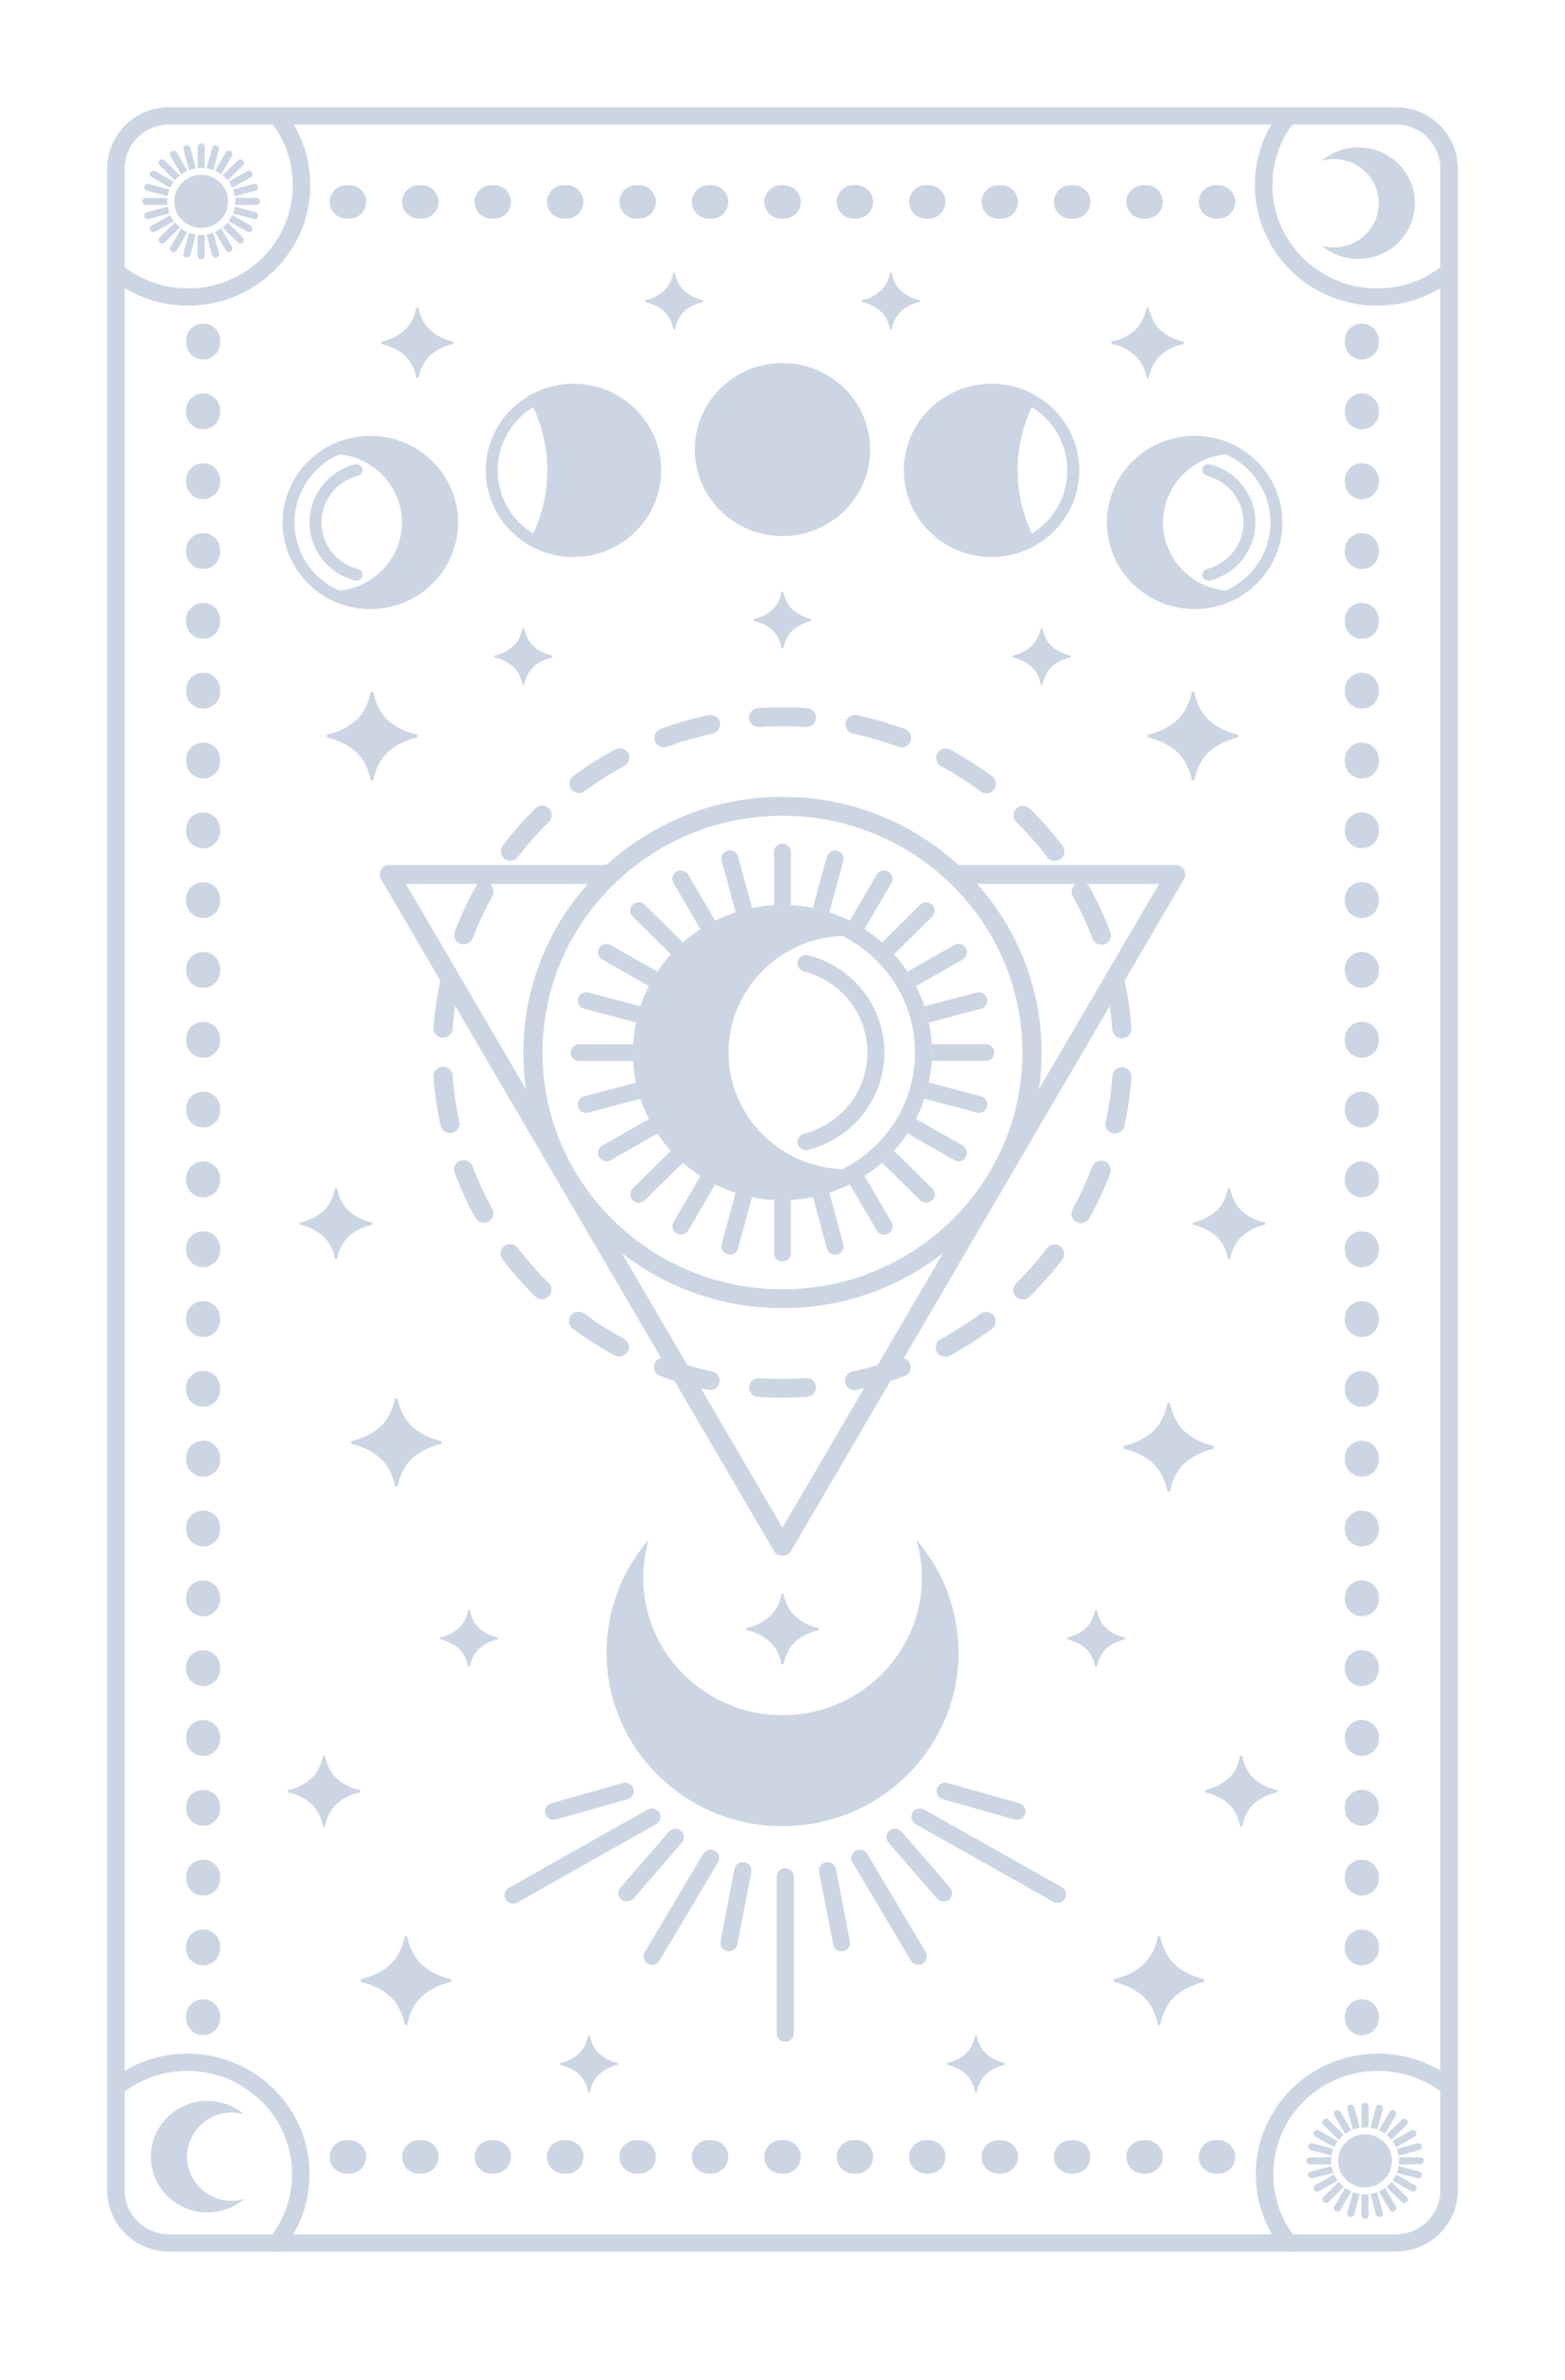 <svg width="73" height="111" viewBox="0 0 73 111" fill="none" xmlns="http://www.w3.org/2000/svg">
<g clip-path="url(#clip0_1_5854)">
<path d="M65.107 105H7.893C6.298 105 5 103.72 5 102.145V7.855C5 6.28 6.298 5 7.893 5H65.107C66.703 5 68 6.28 68 7.855V102.145C68 103.72 66.703 105 65.107 105ZM7.893 5.803C6.747 5.803 5.814 6.724 5.814 7.855V102.145C5.814 103.276 6.747 104.197 7.893 104.197H65.107C66.253 104.197 67.186 103.276 67.186 102.145V7.855C67.186 6.724 66.253 5.803 65.107 5.803H7.893Z" fill="#CBD5E3"/>
<path d="M9.476 94.91C9.039 94.91 8.685 94.56 8.685 94.13V94.018C8.685 93.588 9.039 93.238 9.476 93.238C9.912 93.238 10.267 93.588 10.267 94.018V94.13C10.267 94.56 9.912 94.91 9.476 94.91ZM9.476 91.654C9.039 91.654 8.685 91.304 8.685 90.874V90.762C8.685 90.332 9.039 89.981 9.476 89.981C9.912 89.981 10.267 90.332 10.267 90.762V90.874C10.267 91.304 9.912 91.654 9.476 91.654ZM9.476 88.398C9.039 88.398 8.685 88.048 8.685 87.617V87.506C8.685 87.076 9.039 86.725 9.476 86.725C9.912 86.725 10.267 87.076 10.267 87.506V87.617C10.267 88.048 9.912 88.398 9.476 88.398ZM9.476 85.142C9.039 85.142 8.685 84.792 8.685 84.361V84.25C8.685 83.819 9.039 83.469 9.476 83.469C9.912 83.469 10.267 83.819 10.267 84.25V84.361C10.267 84.792 9.912 85.142 9.476 85.142ZM9.476 81.886C9.039 81.886 8.685 81.535 8.685 81.105V80.994C8.685 80.563 9.039 80.213 9.476 80.213C9.912 80.213 10.267 80.563 10.267 80.994V81.105C10.267 81.535 9.912 81.886 9.476 81.886ZM9.476 78.629C9.039 78.629 8.685 78.279 8.685 77.849V77.737C8.685 77.307 9.039 76.957 9.476 76.957C9.912 76.957 10.267 77.307 10.267 77.737V77.849C10.267 78.279 9.912 78.629 9.476 78.629ZM9.476 75.373C9.039 75.373 8.685 75.023 8.685 74.593V74.481C8.685 74.051 9.039 73.701 9.476 73.701C9.912 73.701 10.267 74.051 10.267 74.481V74.593C10.267 75.023 9.912 75.373 9.476 75.373ZM9.476 72.117C9.039 72.117 8.685 71.767 8.685 71.337V71.225C8.685 70.795 9.039 70.445 9.476 70.445C9.912 70.445 10.267 70.795 10.267 71.225V71.337C10.267 71.767 9.912 72.117 9.476 72.117ZM9.476 68.861C9.039 68.861 8.685 68.511 8.685 68.08V67.969C8.685 67.538 9.039 67.188 9.476 67.188C9.912 67.188 10.267 67.538 10.267 67.969V68.08C10.267 68.511 9.912 68.861 9.476 68.861ZM9.476 65.605C9.039 65.605 8.685 65.255 8.685 64.824V64.713C8.685 64.282 9.039 63.932 9.476 63.932C9.912 63.932 10.267 64.282 10.267 64.713V64.824C10.267 65.255 9.912 65.605 9.476 65.605ZM9.476 62.349C9.039 62.349 8.685 61.998 8.685 61.568V61.457C8.685 61.026 9.039 60.676 9.476 60.676C9.912 60.676 10.267 61.026 10.267 61.457V61.568C10.267 61.998 9.912 62.349 9.476 62.349ZM9.476 59.093C9.039 59.093 8.685 58.742 8.685 58.312V58.2C8.685 57.77 9.039 57.42 9.476 57.42C9.912 57.42 10.267 57.77 10.267 58.2V58.312C10.267 58.742 9.912 59.093 9.476 59.093ZM9.476 55.836C9.039 55.836 8.685 55.486 8.685 55.056V54.944C8.685 54.514 9.039 54.164 9.476 54.164C9.912 54.164 10.267 54.514 10.267 54.944V55.056C10.267 55.486 9.912 55.836 9.476 55.836ZM9.476 52.58C9.039 52.58 8.685 52.23 8.685 51.8V51.688C8.685 51.258 9.039 50.907 9.476 50.907C9.912 50.907 10.267 51.258 10.267 51.688V51.8C10.267 52.23 9.912 52.58 9.476 52.58ZM9.476 49.324C9.039 49.324 8.685 48.974 8.685 48.543V48.432C8.685 48.002 9.039 47.651 9.476 47.651C9.912 47.651 10.267 48.002 10.267 48.432V48.543C10.267 48.974 9.912 49.324 9.476 49.324ZM9.476 46.068C9.039 46.068 8.685 45.718 8.685 45.287V45.176C8.685 44.745 9.039 44.395 9.476 44.395C9.912 44.395 10.267 44.745 10.267 45.176V45.287C10.267 45.718 9.912 46.068 9.476 46.068ZM9.476 42.812C9.039 42.812 8.685 42.462 8.685 42.031V41.92C8.685 41.489 9.039 41.139 9.476 41.139C9.912 41.139 10.267 41.489 10.267 41.92V42.031C10.267 42.462 9.912 42.812 9.476 42.812ZM9.476 39.558C9.039 39.558 8.685 39.208 8.685 38.777V38.666C8.685 38.235 9.039 37.885 9.476 37.885C9.912 37.885 10.267 38.235 10.267 38.666V38.777C10.267 39.208 9.912 39.558 9.476 39.558ZM9.476 36.302C9.039 36.302 8.685 35.951 8.685 35.521V35.41C8.685 34.979 9.039 34.629 9.476 34.629C9.912 34.629 10.267 34.979 10.267 35.41V35.521C10.267 35.951 9.912 36.302 9.476 36.302ZM9.476 33.045C9.039 33.045 8.685 32.695 8.685 32.265V32.153C8.685 31.723 9.039 31.373 9.476 31.373C9.912 31.373 10.267 31.723 10.267 32.153V32.265C10.267 32.695 9.912 33.045 9.476 33.045ZM9.476 29.789C9.039 29.789 8.685 29.439 8.685 29.009V28.897C8.685 28.467 9.039 28.117 9.476 28.117C9.912 28.117 10.267 28.467 10.267 28.897V29.009C10.267 29.439 9.912 29.789 9.476 29.789ZM9.476 26.533C9.039 26.533 8.685 26.183 8.685 25.753V25.641C8.685 25.21 9.039 24.86 9.476 24.86C9.912 24.86 10.267 25.21 10.267 25.641V25.753C10.267 26.183 9.912 26.533 9.476 26.533ZM9.476 23.277C9.039 23.277 8.685 22.927 8.685 22.496V22.385C8.685 21.954 9.039 21.604 9.476 21.604C9.912 21.604 10.267 21.954 10.267 22.385V22.496C10.267 22.927 9.912 23.277 9.476 23.277ZM9.476 20.021C9.039 20.021 8.685 19.671 8.685 19.24V19.129C8.685 18.698 9.039 18.348 9.476 18.348C9.912 18.348 10.267 18.698 10.267 19.129V19.24C10.267 19.671 9.912 20.021 9.476 20.021ZM9.476 16.765C9.039 16.765 8.685 16.414 8.685 15.984V15.873C8.685 15.442 9.039 15.092 9.476 15.092C9.912 15.092 10.267 15.442 10.267 15.873V15.984C10.267 16.414 9.912 16.765 9.476 16.765Z" fill="#CBD5E3"/>
<path d="M56.826 10.197H56.709C56.273 10.197 55.918 9.846 55.918 9.416C55.918 8.985 56.273 8.635 56.709 8.635H56.826C57.263 8.635 57.617 8.985 57.617 9.416C57.617 9.846 57.263 10.197 56.826 10.197ZM53.449 10.197H53.332C52.895 10.197 52.54 9.846 52.54 9.416C52.54 8.985 52.895 8.635 53.332 8.635H53.449C53.885 8.635 54.24 8.985 54.24 9.416C54.24 9.846 53.885 10.197 53.449 10.197ZM50.07 10.197H49.952C49.516 10.197 49.161 9.846 49.161 9.416C49.161 8.985 49.516 8.635 49.952 8.635H50.07C50.506 8.635 50.861 8.985 50.861 9.416C50.861 9.846 50.506 10.197 50.07 10.197ZM46.693 10.197H46.575C46.139 10.197 45.784 9.846 45.784 9.416C45.784 8.985 46.139 8.635 46.575 8.635H46.693C47.129 8.635 47.484 8.985 47.484 9.416C47.484 9.846 47.129 10.197 46.693 10.197ZM43.313 10.197H43.196C42.759 10.197 42.404 9.846 42.404 9.416C42.404 8.985 42.759 8.635 43.196 8.635H43.313C43.749 8.635 44.104 8.985 44.104 9.416C44.104 9.846 43.749 10.197 43.313 10.197ZM39.936 10.197H39.818C39.382 10.197 39.027 9.846 39.027 9.416C39.027 8.985 39.382 8.635 39.818 8.635H39.936C40.372 8.635 40.727 8.985 40.727 9.416C40.727 9.846 40.372 10.197 39.936 10.197ZM36.559 10.197H36.441C36.005 10.197 35.65 9.846 35.65 9.416C35.65 8.985 36.005 8.635 36.441 8.635H36.559C36.995 8.635 37.35 8.985 37.35 9.416C37.35 9.846 36.995 10.197 36.559 10.197ZM33.179 10.197H33.062C32.625 10.197 32.27 9.846 32.27 9.416C32.27 8.985 32.625 8.635 33.062 8.635H33.179C33.615 8.635 33.97 8.985 33.97 9.416C33.97 9.846 33.615 10.197 33.179 10.197ZM29.802 10.197H29.684C29.248 10.197 28.893 9.846 28.893 9.416C28.893 8.985 29.248 8.635 29.684 8.635H29.802C30.238 8.635 30.593 8.985 30.593 9.416C30.593 9.846 30.238 10.197 29.802 10.197ZM26.423 10.197H26.305C25.869 10.197 25.514 9.846 25.514 9.416C25.514 8.985 25.869 8.635 26.305 8.635H26.423C26.859 8.635 27.214 8.985 27.214 9.416C27.214 9.846 26.859 10.197 26.423 10.197ZM23.046 10.197H22.928C22.492 10.197 22.137 9.846 22.137 9.416C22.137 8.985 22.492 8.635 22.928 8.635H23.046C23.482 8.635 23.837 8.985 23.837 9.416C23.837 9.846 23.482 10.197 23.046 10.197ZM19.666 10.197H19.549C19.112 10.197 18.757 9.846 18.757 9.416C18.757 8.985 19.112 8.635 19.549 8.635H19.666C20.102 8.635 20.457 8.985 20.457 9.416C20.457 9.846 20.102 10.197 19.666 10.197ZM16.289 10.197H16.171C15.735 10.197 15.38 9.846 15.38 9.416C15.38 8.985 15.735 8.635 16.171 8.635H16.289C16.725 8.635 17.08 8.985 17.08 9.416C17.08 9.846 16.725 10.197 16.289 10.197Z" fill="#CBD5E3"/>
<path d="M63.524 94.91C63.088 94.91 62.733 94.56 62.733 94.13V94.018C62.733 93.588 63.088 93.238 63.524 93.238C63.961 93.238 64.315 93.588 64.315 94.018V94.13C64.315 94.56 63.961 94.91 63.524 94.91ZM63.524 91.654C63.088 91.654 62.733 91.304 62.733 90.874V90.762C62.733 90.332 63.088 89.981 63.524 89.981C63.961 89.981 64.315 90.332 64.315 90.762V90.874C64.315 91.304 63.961 91.654 63.524 91.654ZM63.524 88.398C63.088 88.398 62.733 88.048 62.733 87.617V87.506C62.733 87.076 63.088 86.725 63.524 86.725C63.961 86.725 64.315 87.076 64.315 87.506V87.617C64.315 88.048 63.961 88.398 63.524 88.398ZM63.524 85.142C63.088 85.142 62.733 84.792 62.733 84.361V84.25C62.733 83.819 63.088 83.469 63.524 83.469C63.961 83.469 64.315 83.819 64.315 84.25V84.361C64.315 84.792 63.961 85.142 63.524 85.142ZM63.524 81.886C63.088 81.886 62.733 81.535 62.733 81.105V80.994C62.733 80.563 63.088 80.213 63.524 80.213C63.961 80.213 64.315 80.563 64.315 80.994V81.105C64.315 81.535 63.961 81.886 63.524 81.886ZM63.524 78.629C63.088 78.629 62.733 78.279 62.733 77.849V77.737C62.733 77.307 63.088 76.957 63.524 76.957C63.961 76.957 64.315 77.307 64.315 77.737V77.849C64.315 78.279 63.961 78.629 63.524 78.629ZM63.524 75.373C63.088 75.373 62.733 75.023 62.733 74.593V74.481C62.733 74.051 63.088 73.701 63.524 73.701C63.961 73.701 64.315 74.051 64.315 74.481V74.593C64.315 75.023 63.961 75.373 63.524 75.373ZM63.524 72.117C63.088 72.117 62.733 71.767 62.733 71.337V71.225C62.733 70.795 63.088 70.445 63.524 70.445C63.961 70.445 64.315 70.795 64.315 71.225V71.337C64.315 71.767 63.961 72.117 63.524 72.117ZM63.524 68.861C63.088 68.861 62.733 68.511 62.733 68.08V67.969C62.733 67.538 63.088 67.188 63.524 67.188C63.961 67.188 64.315 67.538 64.315 67.969V68.08C64.315 68.511 63.961 68.861 63.524 68.861ZM63.524 65.605C63.088 65.605 62.733 65.255 62.733 64.824V64.713C62.733 64.282 63.088 63.932 63.524 63.932C63.961 63.932 64.315 64.282 64.315 64.713V64.824C64.315 65.255 63.961 65.605 63.524 65.605ZM63.524 62.349C63.088 62.349 62.733 61.998 62.733 61.568V61.457C62.733 61.026 63.088 60.676 63.524 60.676C63.961 60.676 64.315 61.026 64.315 61.457V61.568C64.315 61.998 63.961 62.349 63.524 62.349ZM63.524 59.093C63.088 59.093 62.733 58.742 62.733 58.312V58.2C62.733 57.77 63.088 57.42 63.524 57.42C63.961 57.42 64.315 57.77 64.315 58.2V58.312C64.315 58.742 63.961 59.093 63.524 59.093ZM63.524 55.836C63.088 55.836 62.733 55.486 62.733 55.056V54.944C62.733 54.514 63.088 54.164 63.524 54.164C63.961 54.164 64.315 54.514 64.315 54.944V55.056C64.315 55.486 63.961 55.836 63.524 55.836ZM63.524 52.58C63.088 52.58 62.733 52.23 62.733 51.8V51.688C62.733 51.258 63.088 50.907 63.524 50.907C63.961 50.907 64.315 51.258 64.315 51.688V51.8C64.315 52.23 63.961 52.58 63.524 52.58ZM63.524 49.324C63.088 49.324 62.733 48.974 62.733 48.543V48.432C62.733 48.002 63.088 47.651 63.524 47.651C63.961 47.651 64.315 48.002 64.315 48.432V48.543C64.315 48.974 63.961 49.324 63.524 49.324ZM63.524 46.068C63.088 46.068 62.733 45.718 62.733 45.287V45.176C62.733 44.745 63.088 44.395 63.524 44.395C63.961 44.395 64.315 44.745 64.315 45.176V45.287C64.315 45.718 63.961 46.068 63.524 46.068ZM63.524 42.812C63.088 42.812 62.733 42.462 62.733 42.031V41.92C62.733 41.489 63.088 41.139 63.524 41.139C63.961 41.139 64.315 41.489 64.315 41.92V42.031C64.315 42.462 63.961 42.812 63.524 42.812ZM63.524 39.558C63.088 39.558 62.733 39.208 62.733 38.777V38.666C62.733 38.235 63.088 37.885 63.524 37.885C63.961 37.885 64.315 38.235 64.315 38.666V38.777C64.315 39.208 63.961 39.558 63.524 39.558ZM63.524 36.302C63.088 36.302 62.733 35.951 62.733 35.521V35.41C62.733 34.979 63.088 34.629 63.524 34.629C63.961 34.629 64.315 34.979 64.315 35.41V35.521C64.315 35.951 63.961 36.302 63.524 36.302ZM63.524 33.045C63.088 33.045 62.733 32.695 62.733 32.265V32.153C62.733 31.723 63.088 31.373 63.524 31.373C63.961 31.373 64.315 31.723 64.315 32.153V32.265C64.315 32.695 63.961 33.045 63.524 33.045ZM63.524 29.789C63.088 29.789 62.733 29.439 62.733 29.009V28.897C62.733 28.467 63.088 28.117 63.524 28.117C63.961 28.117 64.315 28.467 64.315 28.897V29.009C64.315 29.439 63.961 29.789 63.524 29.789ZM63.524 26.533C63.088 26.533 62.733 26.183 62.733 25.753V25.641C62.733 25.21 63.088 24.86 63.524 24.86C63.961 24.86 64.315 25.21 64.315 25.641V25.753C64.315 26.183 63.961 26.533 63.524 26.533ZM63.524 23.277C63.088 23.277 62.733 22.927 62.733 22.496V22.385C62.733 21.954 63.088 21.604 63.524 21.604C63.961 21.604 64.315 21.954 64.315 22.385V22.496C64.315 22.927 63.961 23.277 63.524 23.277ZM63.524 20.021C63.088 20.021 62.733 19.671 62.733 19.24V19.129C62.733 18.698 63.088 18.348 63.524 18.348C63.961 18.348 64.315 18.698 64.315 19.129V19.24C64.315 19.671 63.961 20.021 63.524 20.021ZM63.524 16.765C63.088 16.765 62.733 16.414 62.733 15.984V15.873C62.733 15.442 63.088 15.092 63.524 15.092C63.961 15.092 64.315 15.442 64.315 15.873V15.984C64.315 16.414 63.961 16.765 63.524 16.765Z" fill="#CBD5E3"/>
<path d="M56.826 101.365H56.709C56.273 101.365 55.918 101.015 55.918 100.584C55.918 100.154 56.273 99.803 56.709 99.803H56.826C57.263 99.803 57.617 100.154 57.617 100.584C57.617 101.015 57.263 101.365 56.826 101.365ZM53.449 101.365H53.332C52.895 101.365 52.54 101.015 52.54 100.584C52.54 100.154 52.895 99.803 53.332 99.803H53.449C53.885 99.803 54.24 100.154 54.24 100.584C54.24 101.015 53.885 101.365 53.449 101.365ZM50.07 101.365H49.952C49.516 101.365 49.161 101.015 49.161 100.584C49.161 100.154 49.516 99.803 49.952 99.803H50.07C50.506 99.803 50.861 100.154 50.861 100.584C50.861 101.015 50.506 101.365 50.07 101.365ZM46.693 101.365H46.575C46.139 101.365 45.784 101.015 45.784 100.584C45.784 100.154 46.139 99.803 46.575 99.803H46.693C47.129 99.803 47.484 100.154 47.484 100.584C47.484 101.015 47.129 101.365 46.693 101.365ZM43.313 101.365H43.196C42.759 101.365 42.404 101.015 42.404 100.584C42.404 100.154 42.759 99.803 43.196 99.803H43.313C43.749 99.803 44.104 100.154 44.104 100.584C44.104 101.015 43.749 101.365 43.313 101.365ZM39.936 101.365H39.818C39.382 101.365 39.027 101.015 39.027 100.584C39.027 100.154 39.382 99.803 39.818 99.803H39.936C40.372 99.803 40.727 100.154 40.727 100.584C40.727 101.015 40.372 101.365 39.936 101.365ZM36.559 101.365H36.441C36.005 101.365 35.65 101.015 35.65 100.584C35.65 100.154 36.005 99.803 36.441 99.803H36.559C36.995 99.803 37.35 100.154 37.35 100.584C37.35 101.015 36.995 101.365 36.559 101.365ZM33.179 101.365H33.062C32.625 101.365 32.27 101.015 32.27 100.584C32.27 100.154 32.625 99.803 33.062 99.803H33.179C33.615 99.803 33.97 100.154 33.97 100.584C33.97 101.015 33.615 101.365 33.179 101.365ZM29.802 101.365H29.684C29.248 101.365 28.893 101.015 28.893 100.584C28.893 100.154 29.248 99.803 29.684 99.803H29.802C30.238 99.803 30.593 100.154 30.593 100.584C30.593 101.015 30.238 101.365 29.802 101.365ZM26.423 101.365H26.305C25.869 101.365 25.514 101.015 25.514 100.584C25.514 100.154 25.869 99.803 26.305 99.803H26.423C26.859 99.803 27.214 100.154 27.214 100.584C27.214 101.015 26.859 101.365 26.423 101.365ZM23.046 101.365H22.928C22.492 101.365 22.137 101.015 22.137 100.584C22.137 100.154 22.492 99.803 22.928 99.803H23.046C23.482 99.803 23.837 100.154 23.837 100.584C23.837 101.015 23.482 101.365 23.046 101.365ZM19.666 101.365H19.549C19.112 101.365 18.757 101.015 18.757 100.584C18.757 100.154 19.112 99.803 19.549 99.803H19.666C20.102 99.803 20.457 100.154 20.457 100.584C20.457 101.015 20.102 101.365 19.666 101.365ZM16.289 101.365H16.171C15.735 101.365 15.38 101.015 15.38 100.584C15.38 100.154 15.735 99.803 16.171 99.803H16.289C16.725 99.803 17.08 100.154 17.08 100.584C17.08 101.015 16.725 101.365 16.289 101.365Z" fill="#CBD5E3"/>
<path d="M9.675 97.975C10.328 97.975 10.923 98.209 11.384 98.597C11.201 98.546 11.008 98.517 10.81 98.517C9.659 98.517 8.723 99.44 8.723 100.575C8.723 101.71 9.659 102.634 10.81 102.634C11.008 102.634 11.201 102.605 11.384 102.553C10.923 102.941 10.328 103.176 9.675 103.176C8.219 103.176 7.039 102.011 7.039 100.575C7.039 99.139 8.219 97.975 9.675 97.975Z" fill="#CBD5E3"/>
<path d="M63.361 6.876C62.708 6.876 62.114 7.11 61.653 7.498C61.836 7.447 62.028 7.418 62.227 7.418C63.377 7.418 64.313 8.341 64.313 9.476C64.313 10.611 63.377 11.535 62.227 11.535C62.028 11.535 61.836 11.506 61.653 11.454C62.114 11.842 62.708 12.077 63.361 12.077C64.817 12.077 65.997 10.912 65.997 9.476C65.997 8.04 64.817 6.876 63.361 6.876Z" fill="#CBD5E3"/>
<path d="M62.745 99.507C62.833 99.442 62.928 99.389 63.029 99.344L62.527 98.488C62.482 98.41 62.38 98.383 62.301 98.427C62.222 98.472 62.195 98.572 62.24 98.65L62.742 99.509L62.745 99.507Z" fill="#CBD5E3"/>
<path d="M63.108 99.311C63.21 99.273 63.316 99.244 63.427 99.226L63.167 98.269C63.145 98.182 63.052 98.131 62.966 98.153C62.878 98.175 62.826 98.265 62.848 98.352L63.108 99.308V99.311Z" fill="#CBD5E3"/>
<path d="M61.359 99.638L62.227 100.134C62.272 100.033 62.328 99.94 62.394 99.853L61.524 99.358C61.445 99.313 61.343 99.34 61.298 99.418C61.252 99.496 61.28 99.596 61.359 99.641V99.638Z" fill="#CBD5E3"/>
<path d="M62.444 99.786C62.514 99.701 62.591 99.625 62.677 99.556L61.967 98.856C61.901 98.791 61.797 98.791 61.734 98.856C61.671 98.918 61.671 99.023 61.734 99.085L62.444 99.786Z" fill="#CBD5E3"/>
<path d="M61.142 100.27L62.112 100.526C62.13 100.417 62.157 100.312 62.197 100.212L61.228 99.955C61.139 99.931 61.049 99.984 61.026 100.071C61.004 100.158 61.056 100.247 61.144 100.27H61.142Z" fill="#CBD5E3"/>
<path d="M63.673 99.206C63.73 99.206 63.784 99.208 63.839 99.215V98.227C63.839 98.138 63.764 98.064 63.673 98.064C63.583 98.064 63.508 98.138 63.508 98.227V99.215C63.563 99.208 63.617 99.206 63.673 99.206Z" fill="#CBD5E3"/>
<path d="M62.098 100.932C62.093 100.879 62.089 100.825 62.089 100.769C62.089 100.713 62.091 100.66 62.098 100.606H61.096C61.006 100.606 60.931 100.68 60.931 100.769C60.931 100.858 61.006 100.932 61.096 100.932H62.098Z" fill="#CBD5E3"/>
<path d="M65.238 100.524L66.208 100.267C66.296 100.245 66.348 100.156 66.325 100.069C66.302 99.982 66.212 99.931 66.124 99.953L65.154 100.209C65.193 100.31 65.222 100.415 65.24 100.524H65.238Z" fill="#CBD5E3"/>
<path d="M63.673 99.531C62.982 99.531 62.419 100.087 62.419 100.769C62.419 101.452 62.982 102.007 63.673 102.007C64.365 102.007 64.928 101.452 64.928 100.769C64.928 100.087 64.365 99.531 63.673 99.531Z" fill="#CBD5E3"/>
<path d="M65.12 100.134L65.988 99.638C66.067 99.594 66.094 99.493 66.049 99.415C66.004 99.337 65.902 99.311 65.823 99.355L64.953 99.85C65.018 99.937 65.073 100.031 65.118 100.131L65.12 100.134Z" fill="#CBD5E3"/>
<path d="M64.241 99.311L64.501 98.354C64.523 98.267 64.471 98.178 64.383 98.155C64.295 98.133 64.205 98.184 64.182 98.271L63.922 99.228C64.033 99.246 64.139 99.273 64.241 99.313V99.311Z" fill="#CBD5E3"/>
<path d="M64.905 99.786L65.615 99.085C65.678 99.021 65.678 98.918 65.615 98.856C65.55 98.791 65.446 98.791 65.382 98.856L64.673 99.556C64.758 99.625 64.838 99.701 64.905 99.786Z" fill="#CBD5E3"/>
<path d="M64.605 99.507L65.107 98.648C65.152 98.57 65.125 98.472 65.046 98.425C64.966 98.381 64.867 98.407 64.82 98.485L64.318 99.342C64.419 99.386 64.514 99.442 64.603 99.505L64.605 99.507Z" fill="#CBD5E3"/>
<path d="M64.905 101.755C64.835 101.84 64.758 101.916 64.673 101.985L65.382 102.685C65.414 102.716 65.457 102.732 65.5 102.732C65.543 102.732 65.584 102.716 65.618 102.685C65.681 102.62 65.681 102.518 65.618 102.455L64.908 101.755H64.905Z" fill="#CBD5E3"/>
<path d="M65.99 101.9L65.122 101.405C65.077 101.505 65.021 101.599 64.957 101.686L65.828 102.181C65.855 102.197 65.882 102.203 65.909 102.203C65.966 102.203 66.022 102.174 66.052 102.121C66.097 102.043 66.07 101.945 65.99 101.898V101.9Z" fill="#CBD5E3"/>
<path d="M64.605 102.034C64.517 102.098 64.422 102.152 64.32 102.197L64.822 103.053C64.851 103.104 64.908 103.133 64.964 103.133C64.991 103.133 65.021 103.127 65.046 103.111C65.125 103.066 65.152 102.966 65.107 102.888L64.605 102.029V102.034Z" fill="#CBD5E3"/>
<path d="M66.253 100.606H65.251C65.256 100.66 65.26 100.713 65.26 100.769C65.26 100.825 65.258 100.879 65.251 100.932H66.253C66.343 100.932 66.418 100.858 66.418 100.769C66.418 100.68 66.343 100.606 66.253 100.606Z" fill="#CBD5E3"/>
<path d="M64.241 102.228C64.139 102.266 64.033 102.295 63.922 102.313L64.182 103.269C64.202 103.343 64.268 103.39 64.343 103.39C64.356 103.39 64.372 103.39 64.385 103.385C64.474 103.363 64.526 103.272 64.503 103.187L64.243 102.23L64.241 102.228Z" fill="#CBD5E3"/>
<path d="M66.207 101.271L65.238 101.015C65.22 101.124 65.192 101.229 65.152 101.329L66.122 101.585C66.135 101.59 66.151 101.59 66.165 101.59C66.237 101.59 66.305 101.543 66.323 101.47C66.345 101.383 66.293 101.293 66.205 101.271H66.207Z" fill="#CBD5E3"/>
<path d="M62.227 101.405L61.359 101.9C61.28 101.945 61.252 102.045 61.298 102.123C61.329 102.177 61.384 102.205 61.44 102.205C61.467 102.205 61.497 102.199 61.524 102.183L62.394 101.688C62.328 101.601 62.272 101.505 62.227 101.407V101.405Z" fill="#CBD5E3"/>
<path d="M62.444 101.755L61.736 102.453C61.671 102.518 61.671 102.62 61.736 102.683C61.768 102.714 61.811 102.73 61.854 102.73C61.897 102.73 61.938 102.714 61.971 102.683L62.681 101.982C62.595 101.913 62.518 101.838 62.448 101.753L62.444 101.755Z" fill="#CBD5E3"/>
<path d="M62.109 101.015L61.139 101.271C61.051 101.293 60.999 101.383 61.022 101.47C61.042 101.543 61.108 101.59 61.182 101.59C61.196 101.59 61.212 101.59 61.225 101.585L62.195 101.329C62.157 101.229 62.127 101.124 62.109 101.015Z" fill="#CBD5E3"/>
<path d="M63.673 102.335C63.617 102.335 63.563 102.333 63.508 102.326V103.314C63.508 103.403 63.583 103.477 63.673 103.477C63.764 103.477 63.839 103.403 63.839 103.314V102.326C63.784 102.333 63.73 102.335 63.673 102.335Z" fill="#CBD5E3"/>
<path d="M63.106 102.228L62.846 103.185C62.824 103.272 62.876 103.361 62.964 103.383C62.977 103.388 62.993 103.39 63.007 103.39C63.079 103.39 63.147 103.343 63.167 103.269L63.427 102.313C63.316 102.295 63.21 102.268 63.108 102.228H63.106Z" fill="#CBD5E3"/>
<path d="M62.744 102.034L62.243 102.89C62.197 102.968 62.224 103.066 62.304 103.113C62.328 103.129 62.358 103.136 62.385 103.136C62.441 103.136 62.498 103.107 62.527 103.055L63.029 102.199C62.928 102.154 62.833 102.098 62.744 102.036V102.034Z" fill="#CBD5E3"/>
<path d="M8.456 8.129C8.544 8.064 8.639 8.011 8.741 7.966L8.239 7.11C8.194 7.032 8.092 7.005 8.013 7.05C7.934 7.094 7.907 7.195 7.952 7.273L8.454 8.131L8.456 8.129Z" fill="#CBD5E3"/>
<path d="M8.818 7.935C8.92 7.897 9.026 7.868 9.137 7.85L8.877 6.893C8.854 6.806 8.761 6.755 8.676 6.778C8.587 6.8 8.535 6.889 8.558 6.976L8.818 7.933V7.935Z" fill="#CBD5E3"/>
<path d="M7.071 8.263L7.939 8.758C7.984 8.658 8.04 8.564 8.106 8.477L7.236 7.982C7.156 7.937 7.055 7.964 7.01 8.042C6.964 8.12 6.991 8.22 7.071 8.265V8.263Z" fill="#CBD5E3"/>
<path d="M8.156 8.41C8.226 8.325 8.303 8.249 8.389 8.18L7.679 7.48C7.613 7.415 7.509 7.415 7.446 7.48C7.383 7.542 7.383 7.647 7.446 7.71L8.156 8.41Z" fill="#CBD5E3"/>
<path d="M6.851 8.892L7.821 9.148C7.839 9.039 7.866 8.934 7.907 8.834L6.937 8.577C6.849 8.553 6.759 8.606 6.734 8.693C6.711 8.78 6.763 8.869 6.851 8.892Z" fill="#CBD5E3"/>
<path d="M9.385 7.83C9.442 7.83 9.496 7.832 9.55 7.839V6.851C9.55 6.762 9.476 6.688 9.385 6.688C9.295 6.688 9.22 6.762 9.22 6.851V7.839C9.275 7.832 9.329 7.83 9.385 7.83Z" fill="#CBD5E3"/>
<path d="M7.808 9.556C7.803 9.503 7.798 9.449 7.798 9.394C7.798 9.338 7.801 9.284 7.808 9.231H6.806C6.716 9.231 6.641 9.304 6.641 9.394C6.641 9.483 6.716 9.556 6.806 9.556H7.808Z" fill="#CBD5E3"/>
<path d="M10.95 9.148L11.919 8.892C12.008 8.869 12.059 8.78 12.037 8.693C12.014 8.606 11.924 8.555 11.836 8.577L10.866 8.834C10.904 8.934 10.934 9.039 10.952 9.148H10.95Z" fill="#CBD5E3"/>
<path d="M9.385 8.156C8.694 8.156 8.131 8.711 8.131 9.394C8.131 10.076 8.694 10.631 9.385 10.631C10.077 10.631 10.64 10.076 10.64 9.394C10.64 8.711 10.077 8.156 9.385 8.156Z" fill="#CBD5E3"/>
<path d="M10.832 8.758L11.7 8.263C11.779 8.218 11.806 8.118 11.761 8.04C11.716 7.962 11.614 7.935 11.535 7.98L10.665 8.475C10.73 8.562 10.785 8.655 10.83 8.756L10.832 8.758Z" fill="#CBD5E3"/>
<path d="M9.953 7.935L10.213 6.978C10.235 6.891 10.183 6.802 10.095 6.78C10.007 6.757 9.917 6.809 9.894 6.896L9.634 7.852C9.745 7.87 9.851 7.897 9.953 7.937V7.935Z" fill="#CBD5E3"/>
<path d="M10.617 8.41L11.327 7.71C11.39 7.645 11.39 7.542 11.327 7.48C11.262 7.415 11.158 7.415 11.094 7.48L10.384 8.18C10.47 8.249 10.55 8.325 10.617 8.41Z" fill="#CBD5E3"/>
<path d="M10.317 8.129L10.819 7.27C10.864 7.192 10.836 7.094 10.757 7.047C10.678 7.003 10.579 7.03 10.531 7.108L10.03 7.964C10.131 8.009 10.226 8.064 10.314 8.127L10.317 8.129Z" fill="#CBD5E3"/>
<path d="M10.615 10.377C10.545 10.462 10.468 10.538 10.382 10.607L11.092 11.307C11.124 11.338 11.167 11.354 11.21 11.354C11.252 11.354 11.293 11.338 11.327 11.307C11.39 11.242 11.39 11.14 11.327 11.077L10.617 10.377H10.615Z" fill="#CBD5E3"/>
<path d="M11.7 10.524L10.832 10.029C10.787 10.13 10.73 10.223 10.667 10.31L11.537 10.805C11.565 10.821 11.592 10.828 11.619 10.828C11.675 10.828 11.732 10.799 11.761 10.745C11.806 10.667 11.779 10.569 11.7 10.522V10.524Z" fill="#CBD5E3"/>
<path d="M10.317 10.658C10.229 10.723 10.134 10.776 10.032 10.821L10.534 11.677C10.563 11.729 10.62 11.758 10.676 11.758C10.703 11.758 10.733 11.751 10.758 11.735C10.837 11.691 10.864 11.59 10.819 11.512L10.317 10.654V10.658Z" fill="#CBD5E3"/>
<path d="M11.964 9.231H10.963C10.968 9.284 10.972 9.338 10.972 9.394C10.972 9.449 10.97 9.503 10.963 9.556H11.964C12.055 9.556 12.13 9.483 12.13 9.394C12.13 9.304 12.055 9.231 11.964 9.231Z" fill="#CBD5E3"/>
<path d="M9.953 10.852C9.851 10.89 9.745 10.919 9.634 10.937L9.894 11.894C9.914 11.967 9.98 12.014 10.055 12.014C10.068 12.014 10.084 12.014 10.097 12.01C10.186 11.987 10.238 11.896 10.215 11.811L9.955 10.854L9.953 10.852Z" fill="#CBD5E3"/>
<path d="M11.919 9.895L10.95 9.639C10.932 9.748 10.905 9.853 10.864 9.953L11.834 10.21C11.847 10.214 11.863 10.214 11.877 10.214C11.949 10.214 12.017 10.168 12.035 10.094C12.057 10.007 12.005 9.918 11.917 9.895H11.919Z" fill="#CBD5E3"/>
<path d="M7.939 10.029L7.071 10.524C6.991 10.569 6.964 10.669 7.01 10.747C7.041 10.801 7.095 10.83 7.152 10.83C7.179 10.83 7.208 10.823 7.236 10.808L8.106 10.312C8.04 10.226 7.984 10.13 7.939 10.031V10.029Z" fill="#CBD5E3"/>
<path d="M8.156 10.379L7.448 11.077C7.383 11.142 7.383 11.245 7.448 11.307C7.48 11.338 7.523 11.354 7.566 11.354C7.609 11.354 7.649 11.338 7.683 11.307L8.393 10.607C8.307 10.538 8.23 10.462 8.16 10.377L8.156 10.379Z" fill="#CBD5E3"/>
<path d="M7.821 9.639L6.851 9.895C6.763 9.918 6.711 10.007 6.734 10.094C6.754 10.168 6.82 10.214 6.894 10.214C6.908 10.214 6.924 10.214 6.937 10.21L7.907 9.953C7.869 9.853 7.839 9.748 7.821 9.639Z" fill="#CBD5E3"/>
<path d="M9.385 10.957C9.329 10.957 9.275 10.955 9.22 10.948V11.936C9.22 12.025 9.295 12.099 9.385 12.099C9.476 12.099 9.55 12.025 9.55 11.936V10.948C9.496 10.955 9.442 10.957 9.385 10.957Z" fill="#CBD5E3"/>
<path d="M8.818 10.852L8.558 11.809C8.535 11.896 8.587 11.985 8.676 12.007C8.689 12.012 8.705 12.014 8.719 12.014C8.791 12.014 8.859 11.967 8.879 11.894L9.139 10.937C9.028 10.919 8.922 10.892 8.82 10.852H8.818Z" fill="#CBD5E3"/>
<path d="M8.456 10.658L7.954 11.515C7.909 11.593 7.936 11.691 8.016 11.738C8.04 11.753 8.07 11.76 8.097 11.76C8.153 11.76 8.21 11.731 8.239 11.68L8.741 10.823C8.639 10.779 8.544 10.723 8.456 10.66V10.658Z" fill="#CBD5E3"/>
<path d="M12.912 105C12.824 105 12.736 104.973 12.661 104.915C12.485 104.779 12.453 104.527 12.591 104.351C13.267 103.499 13.624 102.473 13.624 101.389C13.624 98.735 11.433 96.574 8.743 96.574C7.643 96.574 6.605 96.927 5.741 97.593C5.565 97.732 5.31 97.698 5.17 97.524C5.029 97.35 5.063 97.098 5.24 96.96C6.248 96.182 7.459 95.771 8.743 95.771C11.883 95.771 14.438 98.291 14.438 101.389C14.438 102.656 14.022 103.851 13.233 104.846C13.154 104.946 13.034 105 12.912 105Z" fill="#CBD5E3"/>
<path d="M60.104 105C59.982 105 59.864 104.946 59.783 104.846C58.994 103.851 58.578 102.656 58.578 101.389C58.578 98.291 61.133 95.771 64.272 95.771C65.556 95.771 66.768 96.182 67.776 96.96C67.953 97.096 67.984 97.348 67.846 97.524C67.708 97.698 67.453 97.729 67.274 97.593C66.411 96.927 65.371 96.574 64.272 96.574C61.582 96.574 59.392 98.733 59.392 101.389C59.392 102.475 59.749 103.499 60.425 104.351C60.563 104.525 60.531 104.777 60.355 104.915C60.28 104.973 60.192 105 60.104 105Z" fill="#CBD5E3"/>
<path d="M8.777 14.253C7.493 14.253 6.282 13.843 5.274 13.065C5.097 12.928 5.066 12.677 5.204 12.5C5.341 12.326 5.597 12.295 5.775 12.431C6.639 13.098 7.679 13.45 8.777 13.45C11.467 13.45 13.658 11.291 13.658 8.635C13.658 7.549 13.301 6.525 12.625 5.674C12.487 5.5 12.518 5.248 12.695 5.109C12.871 4.973 13.127 5.004 13.267 5.178C14.056 6.173 14.472 7.369 14.472 8.635C14.472 11.733 11.917 14.253 8.777 14.253Z" fill="#CBD5E3"/>
<path d="M64.23 14.253C61.09 14.253 58.535 11.733 58.535 8.635C58.535 7.369 58.951 6.173 59.74 5.178C59.878 5.004 60.134 4.973 60.312 5.109C60.489 5.245 60.52 5.497 60.382 5.674C59.706 6.525 59.349 7.551 59.349 8.635C59.349 11.289 61.54 13.45 64.23 13.45C65.33 13.45 66.368 13.098 67.231 12.431C67.408 12.295 67.665 12.326 67.803 12.5C67.941 12.674 67.91 12.926 67.733 13.065C66.725 13.843 65.513 14.253 64.23 14.253Z" fill="#CBD5E3"/>
<path d="M28.292 77.064C28.292 75.059 29.031 73.228 30.254 71.814C30.091 72.376 30.003 72.967 30.003 73.578C30.003 77.113 32.919 79.988 36.502 79.988C40.085 79.988 43.001 77.113 43.001 73.578C43.001 72.965 42.913 72.374 42.748 71.814C43.971 73.228 44.71 75.061 44.71 77.064C44.71 81.535 41.035 85.162 36.502 85.162C31.97 85.162 28.294 81.535 28.294 77.064H28.292Z" fill="#CBD5E3"/>
<path d="M38.193 75.969C38.193 75.933 38.164 75.904 38.128 75.904C37.818 75.831 37.391 75.67 37.045 75.329C36.755 75.043 36.62 74.655 36.557 74.365C36.557 74.336 36.532 74.312 36.502 74.312C36.473 74.312 36.448 74.336 36.448 74.365C36.385 74.655 36.249 75.043 35.96 75.329C35.614 75.67 35.187 75.831 34.877 75.904C34.841 75.904 34.809 75.933 34.809 75.969C34.809 76.004 34.839 76.034 34.877 76.034C35.187 76.107 35.614 76.268 35.96 76.609C36.249 76.897 36.385 77.282 36.448 77.572C36.448 77.601 36.473 77.626 36.505 77.626C36.536 77.626 36.559 77.601 36.559 77.572C36.622 77.282 36.758 76.894 37.047 76.609C37.393 76.268 37.82 76.107 38.13 76.034C38.166 76.034 38.195 76.004 38.195 75.969H38.193Z" fill="#CBD5E3"/>
<path d="M41.697 53.66C41.52 53.854 41.335 54.039 41.138 54.211L42.926 55.975C43.08 56.126 43.331 56.126 43.485 55.975C43.639 55.823 43.639 55.575 43.485 55.424L41.697 53.66Z" fill="#CBD5E3"/>
<path d="M40.32 54.835C40.101 54.978 39.87 55.105 39.635 55.223L40.899 57.382C41.007 57.569 41.249 57.632 41.439 57.525C41.627 57.415 41.692 57.179 41.584 56.992L40.322 54.835H40.32Z" fill="#CBD5E3"/>
<path d="M38.681 55.615C38.433 55.696 38.179 55.767 37.92 55.821L38.573 58.223C38.629 58.43 38.846 58.555 39.057 58.499C39.267 58.444 39.391 58.229 39.337 58.022L38.684 55.618L38.681 55.615Z" fill="#CBD5E3"/>
<path d="M44.909 53.425L42.721 52.179C42.601 52.411 42.472 52.638 42.328 52.855L44.513 54.099C44.703 54.208 44.945 54.144 45.054 53.956C45.162 53.769 45.099 53.53 44.909 53.423V53.425Z" fill="#CBD5E3"/>
<path d="M45.761 51.128L43.327 50.484C43.272 50.74 43.2 50.99 43.119 51.235L45.558 51.88C45.77 51.936 45.985 51.813 46.041 51.603C46.098 51.396 45.974 51.182 45.761 51.126V51.128Z" fill="#CBD5E3"/>
<path d="M31.303 53.66L29.515 55.424C29.361 55.575 29.361 55.823 29.515 55.975C29.669 56.126 29.92 56.126 30.073 55.975L31.861 54.211C31.665 54.036 31.477 53.854 31.303 53.66Z" fill="#CBD5E3"/>
<path d="M29.673 50.486L27.239 51.13C27.029 51.186 26.902 51.4 26.958 51.608C27.015 51.815 27.232 51.94 27.442 51.884L29.881 51.24C29.8 50.995 29.727 50.745 29.673 50.488V50.486Z" fill="#CBD5E3"/>
<path d="M43.451 48.695C43.458 48.824 43.471 48.954 43.471 49.085C43.471 49.217 43.458 49.344 43.451 49.473H45.98C46.2 49.473 46.376 49.3 46.376 49.083C46.376 48.867 46.2 48.693 45.98 48.693H43.451V48.695Z" fill="#CBD5E3"/>
<path d="M32.677 54.835L31.416 56.992C31.308 57.179 31.371 57.415 31.561 57.525C31.751 57.632 31.99 57.569 32.101 57.382L33.365 55.223C33.127 55.105 32.899 54.978 32.68 54.835H32.677Z" fill="#CBD5E3"/>
<path d="M34.316 55.615L33.663 58.02C33.606 58.227 33.731 58.441 33.943 58.497C34.154 58.553 34.371 58.43 34.427 58.221L35.078 55.819C34.818 55.765 34.565 55.694 34.316 55.613V55.615Z" fill="#CBD5E3"/>
<path d="M36.5 55.964C36.367 55.964 36.238 55.95 36.104 55.943V58.439C36.104 58.653 36.281 58.829 36.5 58.829C36.719 58.829 36.895 58.655 36.895 58.439V55.943C36.764 55.95 36.633 55.964 36.5 55.964Z" fill="#CBD5E3"/>
<path d="M30.279 52.179L28.091 53.425C27.901 53.532 27.838 53.771 27.946 53.959C28.055 54.144 28.297 54.208 28.486 54.101L30.672 52.857C30.528 52.64 30.399 52.413 30.279 52.179Z" fill="#CBD5E3"/>
<path d="M43.327 47.685L45.761 47.04C45.971 46.984 46.098 46.77 46.041 46.563C45.994 46.389 45.834 46.273 45.659 46.273C45.626 46.273 45.592 46.278 45.558 46.286L43.119 46.931C43.2 47.176 43.272 47.426 43.327 47.685Z" fill="#CBD5E3"/>
<path d="M28.091 44.745L30.279 45.992C30.399 45.76 30.528 45.533 30.672 45.316L28.486 44.072C28.425 44.036 28.358 44.018 28.29 44.018C28.154 44.018 28.021 44.087 27.946 44.215C27.838 44.4 27.901 44.638 28.091 44.748V44.745Z" fill="#CBD5E3"/>
<path d="M32.677 43.336C32.899 43.193 33.127 43.066 33.365 42.948L32.101 40.789C32.029 40.664 31.895 40.595 31.757 40.595C31.69 40.595 31.622 40.613 31.561 40.646C31.371 40.755 31.308 40.992 31.416 41.179L32.677 43.336Z" fill="#CBD5E3"/>
<path d="M34.319 42.555C34.567 42.475 34.82 42.404 35.08 42.35L34.429 39.946C34.382 39.772 34.224 39.656 34.05 39.656C34.016 39.656 33.98 39.66 33.946 39.669C33.735 39.725 33.609 39.939 33.665 40.147L34.319 42.553V42.555Z" fill="#CBD5E3"/>
<path d="M27.017 49.476H29.547C29.54 49.346 29.526 49.217 29.526 49.088C29.526 48.958 29.538 48.827 29.547 48.697H27.017C26.8 48.697 26.622 48.873 26.622 49.088C26.622 49.302 26.8 49.478 27.017 49.478V49.476Z" fill="#CBD5E3"/>
<path d="M27.239 47.04L29.675 47.685C29.73 47.428 29.802 47.178 29.884 46.931L27.444 46.286C27.41 46.278 27.377 46.273 27.343 46.273C27.169 46.273 27.008 46.389 26.961 46.563C26.904 46.77 27.029 46.984 27.241 47.04H27.239Z" fill="#CBD5E3"/>
<path d="M31.305 44.511C31.482 44.317 31.667 44.134 31.864 43.96L30.076 42.194C29.999 42.118 29.897 42.08 29.795 42.08C29.694 42.08 29.594 42.118 29.515 42.194C29.361 42.346 29.361 42.593 29.515 42.745L31.305 44.511Z" fill="#CBD5E3"/>
<path d="M41.694 44.511L43.483 42.747C43.636 42.595 43.636 42.348 43.483 42.196C43.406 42.12 43.304 42.082 43.202 42.082C43.1 42.082 43.001 42.12 42.922 42.196L41.134 43.96C41.331 44.134 41.518 44.317 41.692 44.511H41.694Z" fill="#CBD5E3"/>
<path d="M42.721 45.992L44.909 44.745C45.099 44.638 45.162 44.4 45.054 44.212C44.979 44.087 44.848 44.016 44.71 44.016C44.645 44.016 44.574 44.034 44.513 44.069L42.328 45.314C42.472 45.53 42.601 45.758 42.721 45.99V45.992Z" fill="#CBD5E3"/>
<path d="M36.5 42.207C36.633 42.207 36.764 42.218 36.895 42.227V39.73C36.895 39.515 36.719 39.339 36.5 39.339C36.281 39.339 36.104 39.513 36.104 39.73V42.227C36.236 42.221 36.367 42.207 36.5 42.207Z" fill="#CBD5E3"/>
<path d="M40.32 43.336L41.581 41.179C41.692 40.992 41.627 40.755 41.437 40.646C41.374 40.61 41.306 40.595 41.238 40.595C41.102 40.595 40.969 40.666 40.894 40.789L39.631 42.948C39.866 43.066 40.096 43.193 40.316 43.336H40.32Z" fill="#CBD5E3"/>
<path d="M38.681 42.555L39.335 40.149C39.391 39.941 39.267 39.727 39.054 39.672C39.018 39.663 38.986 39.658 38.95 39.658C38.776 39.658 38.616 39.774 38.568 39.946L37.915 42.348C38.175 42.401 38.428 42.473 38.677 42.553L38.681 42.555Z" fill="#CBD5E3"/>
<path d="M36.5 55.183C33.091 55.183 30.32 52.446 30.32 49.085C30.32 45.724 33.093 42.988 36.5 42.988C39.907 42.988 42.682 45.724 42.682 49.085C42.682 52.446 39.909 55.183 36.5 55.183ZM36.5 55.964C40.35 55.964 43.471 52.883 43.471 49.085C43.471 45.287 40.35 42.207 36.5 42.207C32.65 42.207 29.529 45.287 29.529 49.085C29.529 52.883 32.65 55.964 36.5 55.964Z" fill="#CBD5E3"/>
<path d="M37.594 44.533C37.626 44.533 37.66 44.538 37.694 44.547C39.789 45.084 41.254 46.949 41.254 49.085C41.254 51.222 39.791 53.089 37.694 53.624C37.483 53.678 37.266 53.553 37.212 53.345C37.158 53.138 37.284 52.924 37.495 52.87C39.242 52.424 40.463 50.867 40.463 49.085C40.463 47.303 39.242 45.749 37.495 45.301C37.284 45.247 37.156 45.033 37.212 44.826C37.257 44.649 37.418 44.533 37.594 44.533Z" fill="#CBD5E3"/>
<path d="M36.5 55.964C38.225 55.964 39.803 55.343 41.021 54.32C40.537 54.456 40.029 54.529 39.502 54.529C36.459 54.529 33.984 52.087 33.984 49.085C33.984 46.084 36.459 43.641 39.502 43.641C40.031 43.641 40.539 43.715 41.021 43.851C39.805 42.825 38.225 42.207 36.5 42.207C32.648 42.207 29.529 45.285 29.529 49.085C29.529 52.886 32.65 55.966 36.5 55.966V55.964Z" fill="#CBD5E3"/>
<path d="M37.614 64.264C37.614 64.264 37.594 64.264 37.583 64.264C37.223 64.289 36.859 64.302 36.5 64.302C36.254 64.302 36.055 64.499 36.055 64.742C36.055 64.985 36.254 65.181 36.5 65.181C36.88 65.181 37.266 65.168 37.646 65.141C37.89 65.123 38.078 64.913 38.06 64.673C38.044 64.441 37.847 64.262 37.617 64.262L37.614 64.264Z" fill="#CBD5E3"/>
<path d="M39.882 33.342C39.676 33.342 39.491 33.483 39.445 33.688C39.393 33.924 39.545 34.158 39.787 34.212C40.501 34.366 41.211 34.573 41.898 34.825C42.129 34.91 42.386 34.796 42.472 34.566C42.558 34.339 42.443 34.085 42.212 34C41.487 33.732 40.736 33.514 39.979 33.351C39.947 33.344 39.916 33.342 39.884 33.342H39.882ZM44.111 34.905C43.953 34.905 43.801 34.988 43.72 35.133C43.602 35.347 43.682 35.615 43.896 35.731C44.536 36.076 45.158 36.473 45.745 36.908C45.942 37.053 46.222 37.015 46.369 36.821C46.519 36.627 46.478 36.351 46.281 36.206C45.66 35.746 45.004 35.327 44.326 34.961C44.258 34.925 44.186 34.908 44.113 34.908L44.111 34.905ZM47.721 37.582C47.608 37.582 47.493 37.624 47.407 37.711C47.233 37.883 47.233 38.162 47.407 38.333C47.925 38.844 48.41 39.397 48.849 39.975C48.998 40.169 49.276 40.209 49.473 40.064C49.67 39.919 49.71 39.642 49.563 39.449C49.1 38.837 48.587 38.253 48.04 37.711C47.952 37.626 47.839 37.582 47.723 37.582H47.721ZM50.431 41.148C50.359 41.148 50.285 41.166 50.219 41.201C50.002 41.317 49.923 41.585 50.043 41.799C50.395 42.432 50.703 43.097 50.958 43.773C51.044 44 51.302 44.116 51.53 44.032C51.761 43.947 51.878 43.693 51.792 43.465C51.521 42.749 51.196 42.047 50.822 41.375C50.741 41.228 50.587 41.146 50.431 41.146V41.148ZM52.011 45.327C51.98 45.327 51.948 45.33 51.917 45.336C51.675 45.388 51.521 45.622 51.575 45.86C51.731 46.565 51.833 47.288 51.885 48.01C51.901 48.254 52.118 48.432 52.362 48.419C52.608 48.401 52.794 48.191 52.776 47.95C52.721 47.187 52.611 46.422 52.448 45.675C52.403 45.47 52.217 45.33 52.014 45.33L52.011 45.327ZM52.33 49.772C52.097 49.772 51.903 49.949 51.887 50.18C51.835 50.903 51.729 51.623 51.575 52.328C51.523 52.567 51.675 52.799 51.917 52.852C52.156 52.904 52.394 52.754 52.446 52.516C52.611 51.771 52.721 51.006 52.778 50.243C52.796 50 52.611 49.79 52.364 49.772C52.353 49.772 52.344 49.772 52.333 49.772H52.33ZM51.365 54.126C51.184 54.126 51.015 54.235 50.949 54.411C50.691 55.087 50.384 55.749 50.031 56.383C49.911 56.597 49.991 56.864 50.208 56.98C50.422 57.099 50.694 57.018 50.813 56.806C51.186 56.135 51.514 55.435 51.785 54.719C51.871 54.492 51.754 54.237 51.523 54.153C51.471 54.135 51.419 54.123 51.365 54.123V54.126ZM49.195 58.033C49.059 58.033 48.926 58.093 48.838 58.209C48.397 58.787 47.913 59.338 47.393 59.849C47.219 60.02 47.219 60.299 47.393 60.471C47.567 60.642 47.85 60.642 48.024 60.471C48.573 59.931 49.086 59.347 49.55 58.738C49.699 58.544 49.658 58.267 49.462 58.122C49.38 58.062 49.288 58.035 49.195 58.035V58.033ZM45.996 61.182C45.904 61.182 45.811 61.211 45.73 61.269C45.142 61.704 44.52 62.099 43.878 62.445C43.661 62.561 43.584 62.828 43.702 63.042C43.819 63.256 44.091 63.334 44.308 63.218C44.986 62.853 45.644 62.433 46.265 61.974C46.462 61.829 46.503 61.553 46.356 61.358C46.268 61.242 46.134 61.182 45.999 61.182H45.996ZM42.031 63.321C41.979 63.321 41.927 63.33 41.876 63.348C41.191 63.6 40.478 63.807 39.764 63.959C39.522 64.01 39.371 64.244 39.423 64.483C39.475 64.719 39.714 64.869 39.954 64.82C40.711 64.657 41.464 64.441 42.19 64.173C42.42 64.088 42.538 63.834 42.452 63.606C42.386 63.43 42.215 63.321 42.034 63.321H42.031Z" fill="#CBD5E3"/>
<path d="M36.5 32.985C36.254 32.985 36.055 33.181 36.055 33.425C36.055 33.668 36.254 33.864 36.5 33.864C36.859 33.864 37.223 33.877 37.583 33.902C37.825 33.917 38.042 33.737 38.057 33.494C38.076 33.251 37.888 33.041 37.644 33.023C37.264 32.996 36.88 32.985 36.498 32.985H36.5Z" fill="#CBD5E3"/>
<path d="M36.5 32.985C36.118 32.985 35.734 32.999 35.354 33.023C35.108 33.041 34.922 33.251 34.94 33.494C34.958 33.737 35.175 33.915 35.415 33.902C35.772 33.877 36.138 33.864 36.498 33.864C36.744 33.864 36.943 33.668 36.943 33.425C36.943 33.181 36.744 32.985 36.498 32.985H36.5Z" fill="#CBD5E3"/>
<path d="M33.143 33.338C33.111 33.338 33.08 33.342 33.048 33.349C32.291 33.509 31.538 33.728 30.813 33.995C30.582 34.08 30.465 34.334 30.55 34.562C30.636 34.789 30.894 34.905 31.125 34.821C31.812 34.569 32.522 34.364 33.236 34.21C33.478 34.158 33.629 33.924 33.579 33.688C33.534 33.483 33.349 33.34 33.143 33.34V33.338ZM28.907 34.894C28.835 34.894 28.76 34.912 28.695 34.948C28.016 35.314 27.359 35.733 26.737 36.19C26.54 36.337 26.5 36.612 26.646 36.806C26.793 37 27.074 37.04 27.27 36.895C27.858 36.46 28.482 36.065 29.122 35.719C29.337 35.603 29.418 35.336 29.298 35.122C29.217 34.977 29.065 34.894 28.907 34.894ZM25.29 37.568C25.177 37.568 25.062 37.611 24.976 37.698C24.429 38.237 23.914 38.819 23.45 39.431C23.301 39.625 23.342 39.901 23.538 40.046C23.735 40.193 24.015 40.153 24.162 39.959C24.601 39.382 25.089 38.831 25.607 38.32C25.781 38.148 25.781 37.869 25.607 37.698C25.518 37.611 25.405 37.568 25.29 37.568ZM22.578 41.13C22.419 41.13 22.268 41.213 22.186 41.358C21.814 42.027 21.486 42.729 21.215 43.445C21.129 43.673 21.246 43.927 21.477 44.012C21.707 44.096 21.965 43.983 22.051 43.755C22.309 43.079 22.616 42.417 22.969 41.783C23.088 41.572 23.009 41.302 22.792 41.186C22.724 41.148 22.65 41.132 22.578 41.132V41.13ZM20.991 45.303C20.785 45.303 20.602 45.443 20.555 45.649C20.389 46.394 20.279 47.158 20.222 47.921C20.204 48.164 20.389 48.374 20.636 48.392C20.882 48.403 21.095 48.227 21.113 47.984C21.165 47.261 21.271 46.538 21.427 45.834C21.479 45.597 21.328 45.363 21.086 45.31C21.054 45.303 21.022 45.301 20.991 45.301V45.303ZM20.668 49.748C20.668 49.748 20.647 49.748 20.636 49.748C20.389 49.766 20.204 49.975 20.222 50.218C20.276 50.981 20.387 51.746 20.55 52.491C20.602 52.73 20.839 52.877 21.081 52.828C21.321 52.776 21.474 52.542 21.422 52.306C21.267 51.601 21.163 50.879 21.113 50.156C21.097 49.924 20.9 49.748 20.668 49.748ZM21.624 54.106C21.572 54.106 21.52 54.115 21.468 54.135C21.237 54.219 21.12 54.474 21.206 54.701C21.477 55.417 21.802 56.12 22.175 56.791C22.293 57.005 22.564 57.083 22.781 56.965C22.996 56.847 23.075 56.581 22.957 56.367C22.605 55.731 22.297 55.067 22.04 54.391C21.974 54.215 21.802 54.106 21.621 54.106H21.624ZM23.794 58.017C23.701 58.017 23.606 58.047 23.527 58.107C23.33 58.252 23.29 58.528 23.437 58.722C23.902 59.333 24.415 59.918 24.962 60.457C25.137 60.629 25.419 60.629 25.593 60.457C25.767 60.286 25.767 60.007 25.593 59.835C25.075 59.325 24.589 58.771 24.151 58.194C24.063 58.08 23.929 58.017 23.794 58.017ZM26.988 61.171C26.852 61.171 26.719 61.231 26.631 61.347C26.482 61.541 26.522 61.818 26.719 61.963C27.338 62.422 27.996 62.842 28.674 63.207C28.889 63.325 29.16 63.245 29.28 63.033C29.4 62.819 29.318 62.554 29.104 62.436C28.464 62.09 27.84 61.693 27.255 61.258C27.173 61.2 27.081 61.171 26.986 61.171H26.988ZM30.946 63.314C30.765 63.314 30.596 63.424 30.528 63.6C30.442 63.827 30.557 64.082 30.79 64.166C31.516 64.434 32.268 64.653 33.023 64.815C33.265 64.867 33.5 64.717 33.555 64.479C33.607 64.24 33.455 64.006 33.213 63.955C32.499 63.801 31.789 63.595 31.102 63.341C31.05 63.323 30.998 63.314 30.946 63.314Z" fill="#CBD5E3"/>
<path d="M35.386 64.264C35.153 64.264 34.958 64.441 34.943 64.675C34.924 64.918 35.11 65.128 35.356 65.143C35.736 65.168 36.12 65.183 36.502 65.183C36.749 65.183 36.948 64.987 36.948 64.744C36.948 64.501 36.749 64.305 36.502 64.305C36.143 64.305 35.777 64.291 35.419 64.267C35.408 64.267 35.399 64.267 35.388 64.267L35.386 64.264Z" fill="#CBD5E3"/>
<path d="M36.5 37.16C29.836 37.16 24.413 42.508 24.413 49.083C24.413 55.658 29.834 61.006 36.5 61.006C43.166 61.006 48.585 55.658 48.585 49.083C48.585 42.508 43.164 37.16 36.5 37.16ZM36.5 60.127C30.326 60.127 25.306 55.174 25.306 49.085C25.306 42.997 30.329 38.041 36.5 38.041C42.671 38.041 47.692 42.995 47.692 49.085C47.692 55.176 42.671 60.127 36.5 60.127Z" fill="#CBD5E3"/>
<path d="M55.226 41.001L36.886 72.347C36.728 72.619 36.274 72.619 36.114 72.347L17.774 41.001C17.695 40.865 17.695 40.697 17.774 40.561C17.853 40.425 18 40.341 18.161 40.341H28.975C28.873 40.421 28.769 40.497 28.67 40.581C28.473 40.751 28.367 40.981 28.344 41.219H18.931L36.498 71.245L54.066 41.219H44.803C44.642 40.831 44.362 40.566 44.039 40.338H54.839C55 40.338 55.147 40.423 55.226 40.559C55.305 40.695 55.305 40.862 55.226 40.998V41.001Z" fill="#CBD5E3"/>
<path d="M17.272 20.879C19.221 20.879 20.805 22.443 20.805 24.365C20.805 26.288 19.221 27.851 17.272 27.851C15.324 27.851 13.739 26.288 13.739 24.365C13.739 22.443 15.324 20.879 17.272 20.879ZM17.272 20.331C15.014 20.331 13.183 22.137 13.183 24.365C13.183 26.593 15.014 28.4 17.272 28.4C19.53 28.4 21.361 26.593 21.361 24.365C21.361 22.137 19.53 20.331 17.272 20.331Z" fill="#CBD5E3"/>
<path d="M16.63 27.079C16.608 27.079 16.583 27.077 16.56 27.071C15.31 26.749 14.438 25.637 14.438 24.363C14.438 23.09 15.31 21.974 16.56 21.655C16.707 21.618 16.861 21.707 16.899 21.852C16.938 21.999 16.847 22.148 16.7 22.186C15.697 22.443 14.994 23.339 14.994 24.363C14.994 25.387 15.697 26.281 16.7 26.538C16.849 26.575 16.938 26.725 16.899 26.872C16.867 26.995 16.755 27.077 16.63 27.077V27.079Z" fill="#CBD5E3"/>
<path d="M17.272 20.331C16.259 20.331 15.335 20.694 14.621 21.294C14.903 21.214 15.202 21.172 15.511 21.172C17.297 21.172 18.748 22.603 18.748 24.365C18.748 26.127 17.295 27.559 15.511 27.559C15.202 27.559 14.903 27.514 14.621 27.436C15.335 28.038 16.259 28.4 17.272 28.4C19.53 28.4 21.361 26.593 21.361 24.365C21.361 22.137 19.53 20.331 17.272 20.331Z" fill="#CBD5E3"/>
<path d="M36.5 16.93C34.242 16.93 32.411 18.736 32.411 20.964C32.411 23.192 34.242 24.999 36.5 24.999C38.758 24.999 40.589 23.192 40.589 20.964C40.589 18.736 38.758 16.93 36.5 16.93Z" fill="#CBD5E3"/>
<path d="M46.254 18.451C44.306 18.451 42.721 20.014 42.721 21.936C42.721 23.859 44.306 25.422 46.254 25.422C48.203 25.422 49.787 23.859 49.787 21.936C49.787 20.014 48.203 18.451 46.254 18.451ZM46.254 17.902C48.512 17.902 50.343 19.709 50.343 21.936C50.343 24.165 48.512 25.971 46.254 25.971C43.996 25.971 42.165 24.165 42.165 21.936C42.165 19.709 43.996 17.902 46.254 17.902Z" fill="#CBD5E3"/>
<path d="M47.468 21.936C47.468 20.685 47.805 19.515 48.388 18.5C47.766 18.123 47.036 17.902 46.254 17.902C43.996 17.902 42.165 19.709 42.165 21.936C42.165 24.165 43.996 25.971 46.254 25.971C47.036 25.971 47.766 25.75 48.388 25.373C47.803 24.359 47.468 23.188 47.468 21.936Z" fill="#CBD5E3"/>
<path d="M26.746 18.451C28.695 18.451 30.279 20.014 30.279 21.936C30.279 23.859 28.695 25.422 26.746 25.422C24.797 25.422 23.213 23.859 23.213 21.936C23.213 20.014 24.797 18.451 26.746 18.451ZM26.746 17.902C24.488 17.902 22.657 19.709 22.657 21.936C22.657 24.165 24.488 25.971 26.746 25.971C29.004 25.971 30.835 24.165 30.835 21.936C30.835 19.709 29.004 17.902 26.746 17.902Z" fill="#CBD5E3"/>
<path d="M25.532 21.936C25.532 20.685 25.195 19.515 24.612 18.5C25.234 18.123 25.964 17.902 26.746 17.902C29.004 17.902 30.835 19.709 30.835 21.936C30.835 24.165 29.004 25.971 26.746 25.971C25.962 25.971 25.234 25.75 24.612 25.373C25.198 24.359 25.532 23.188 25.532 21.936Z" fill="#CBD5E3"/>
<path d="M55.728 20.879C53.779 20.879 52.195 22.443 52.195 24.365C52.195 26.288 53.779 27.851 55.728 27.851C57.676 27.851 59.261 26.288 59.261 24.365C59.261 22.443 57.676 20.879 55.728 20.879ZM55.728 20.331C57.986 20.331 59.817 22.137 59.817 24.365C59.817 26.593 57.986 28.4 55.728 28.4C53.469 28.4 51.639 26.593 51.639 24.365C51.639 22.137 53.469 20.331 55.728 20.331Z" fill="#CBD5E3"/>
<path d="M56.367 27.079C56.39 27.079 56.415 27.077 56.438 27.071C57.688 26.749 58.56 25.637 58.56 24.363C58.56 23.09 57.688 21.974 56.438 21.655C56.291 21.618 56.137 21.707 56.099 21.852C56.06 21.999 56.151 22.148 56.297 22.186C57.303 22.443 58.004 23.339 58.004 24.363C58.004 25.387 57.301 26.281 56.297 26.538C56.148 26.575 56.06 26.725 56.099 26.872C56.13 26.995 56.243 27.077 56.367 27.077V27.079Z" fill="#CBD5E3"/>
<path d="M55.728 20.331C56.74 20.331 57.665 20.694 58.379 21.294C58.097 21.214 57.798 21.172 57.489 21.172C55.703 21.172 54.252 22.603 54.252 24.365C54.252 26.127 55.703 27.559 57.489 27.559C57.798 27.559 58.097 27.514 58.379 27.436C57.665 28.038 56.74 28.4 55.728 28.4C53.47 28.4 51.639 26.593 51.639 24.365C51.639 22.137 53.47 20.331 55.728 20.331Z" fill="#CBD5E3"/>
<path d="M33.148 86.255C33.012 86.255 32.879 86.324 32.804 86.449L30.076 91.034C29.965 91.222 30.028 91.462 30.218 91.572C30.408 91.683 30.652 91.618 30.763 91.431L33.491 86.846C33.602 86.658 33.539 86.418 33.349 86.308C33.285 86.27 33.215 86.255 33.148 86.255Z" fill="#CBD5E3"/>
<path d="M40.105 86.255C40.038 86.255 39.968 86.273 39.904 86.308C39.714 86.418 39.651 86.658 39.762 86.846L42.49 91.431C42.601 91.618 42.845 91.681 43.035 91.572C43.225 91.462 43.288 91.222 43.178 91.034L40.449 86.449C40.374 86.324 40.241 86.255 40.105 86.255Z" fill="#CBD5E3"/>
<path d="M34.653 86.837C34.466 86.837 34.298 86.968 34.262 87.156L33.609 90.53C33.568 90.742 33.708 90.949 33.925 90.99C34.14 91.03 34.35 90.891 34.391 90.677L35.044 87.303C35.085 87.089 34.945 86.884 34.728 86.844C34.703 86.839 34.678 86.837 34.653 86.837Z" fill="#CBD5E3"/>
<path d="M38.6 86.837C38.575 86.837 38.55 86.839 38.525 86.844C38.308 86.884 38.168 87.091 38.209 87.303L38.862 90.677C38.903 90.891 39.113 91.03 39.328 90.99C39.545 90.949 39.687 90.742 39.644 90.53L38.991 87.156C38.955 86.968 38.788 86.837 38.6 86.837Z" fill="#CBD5E3"/>
<path d="M31.507 85.283C31.396 85.283 31.283 85.33 31.204 85.421L28.939 88.031C28.796 88.196 28.817 88.443 28.982 88.584C29.149 88.724 29.4 88.704 29.542 88.541L31.807 85.932C31.95 85.767 31.929 85.519 31.764 85.379C31.69 85.316 31.597 85.285 31.504 85.285L31.507 85.283Z" fill="#CBD5E3"/>
<path d="M41.747 85.282C41.654 85.282 41.563 85.314 41.489 85.376C41.322 85.516 41.301 85.764 41.446 85.929L43.711 88.538C43.856 88.704 44.107 88.721 44.272 88.581C44.439 88.44 44.459 88.193 44.315 88.028L42.05 85.418C41.97 85.327 41.86 85.28 41.747 85.28V85.282Z" fill="#CBD5E3"/>
<path d="M43.869 83.199C43.792 83.248 43.734 83.324 43.706 83.418C43.645 83.627 43.767 83.844 43.98 83.904L47.326 84.852C47.538 84.91 47.757 84.79 47.818 84.582C47.879 84.372 47.757 84.156 47.545 84.096L44.199 83.148C44.082 83.115 43.964 83.137 43.869 83.197V83.199Z" fill="#CBD5E3"/>
<path d="M29.384 83.199C29.461 83.248 29.52 83.324 29.547 83.418C29.608 83.627 29.486 83.844 29.273 83.904L25.928 84.852C25.715 84.91 25.496 84.79 25.435 84.582C25.374 84.372 25.496 84.156 25.708 84.096L29.054 83.148C29.172 83.115 29.289 83.137 29.384 83.197V83.199Z" fill="#CBD5E3"/>
<path d="M36.627 87.122C36.407 87.122 36.229 87.301 36.229 87.519V94.821C36.229 95.04 36.405 95.218 36.627 95.218C36.848 95.218 37.025 95.042 37.025 94.821V87.519C37.025 87.301 36.848 87.122 36.627 87.122Z" fill="#CBD5E3"/>
<path d="M30.408 84.335C30.34 84.335 30.272 84.352 30.211 84.386L23.73 88.041C23.538 88.148 23.473 88.389 23.584 88.576C23.692 88.766 23.936 88.831 24.126 88.724L30.607 85.068C30.799 84.961 30.865 84.72 30.756 84.533C30.681 84.406 30.548 84.335 30.41 84.335H30.408Z" fill="#CBD5E3"/>
<path d="M42.911 84.335C42.773 84.335 42.639 84.406 42.565 84.533C42.456 84.72 42.522 84.961 42.714 85.068L49.129 88.688C49.319 88.795 49.563 88.73 49.672 88.541C49.78 88.351 49.715 88.112 49.523 88.005L43.107 84.386C43.046 84.35 42.976 84.335 42.911 84.335Z" fill="#CBD5E3"/>
<path d="M28.832 96.249C28.832 96.219 28.808 96.195 28.778 96.195C28.53 96.135 28.188 96.008 27.91 95.733C27.677 95.504 27.569 95.194 27.519 94.962C27.519 94.937 27.499 94.917 27.474 94.917C27.449 94.917 27.431 94.937 27.431 94.962C27.381 95.194 27.273 95.504 27.04 95.733C26.762 96.008 26.421 96.135 26.174 96.195C26.145 96.195 26.12 96.219 26.12 96.249C26.12 96.278 26.145 96.302 26.174 96.302C26.423 96.362 26.764 96.489 27.042 96.764C27.275 96.993 27.384 97.303 27.433 97.535C27.433 97.56 27.454 97.58 27.478 97.58C27.503 97.58 27.521 97.56 27.521 97.535C27.571 97.303 27.68 96.993 27.912 96.764C28.191 96.489 28.532 96.362 28.78 96.302C28.81 96.302 28.835 96.28 28.835 96.251L28.832 96.249Z" fill="#CBD5E3"/>
<path d="M46.88 96.249C46.88 96.219 46.855 96.195 46.826 96.195C46.577 96.135 46.236 96.008 45.958 95.733C45.725 95.504 45.617 95.194 45.567 94.962C45.567 94.937 45.547 94.917 45.522 94.917C45.497 94.917 45.479 94.937 45.479 94.962C45.429 95.194 45.321 95.504 45.088 95.733C44.81 96.008 44.468 96.135 44.222 96.195C44.193 96.195 44.168 96.219 44.168 96.249C44.168 96.278 44.193 96.302 44.222 96.302C44.471 96.362 44.812 96.489 45.09 96.764C45.323 96.993 45.431 97.303 45.481 97.535C45.481 97.56 45.501 97.58 45.526 97.58C45.551 97.58 45.569 97.56 45.569 97.535C45.619 97.303 45.727 96.993 45.96 96.764C46.238 96.489 46.58 96.362 46.828 96.302C46.858 96.302 46.883 96.28 46.883 96.251L46.88 96.249Z" fill="#CBD5E3"/>
<path d="M17.367 57.063C17.367 57.027 17.338 56.998 17.302 56.998C16.992 56.925 16.565 56.764 16.219 56.423C15.929 56.137 15.794 55.749 15.73 55.459C15.73 55.43 15.706 55.406 15.676 55.406C15.647 55.406 15.622 55.43 15.622 55.459C15.559 55.749 15.423 56.137 15.134 56.423C14.788 56.764 14.361 56.925 14.051 56.998C14.015 56.998 13.983 57.027 13.983 57.063C13.983 57.099 14.012 57.13 14.051 57.13C14.361 57.203 14.788 57.364 15.134 57.705C15.423 57.991 15.559 58.379 15.622 58.669C15.622 58.698 15.647 58.722 15.676 58.722C15.706 58.722 15.73 58.698 15.73 58.669C15.794 58.379 15.929 57.991 16.219 57.705C16.565 57.364 16.992 57.203 17.302 57.13C17.338 57.13 17.367 57.101 17.367 57.065V57.063Z" fill="#CBD5E3"/>
<path d="M59.019 57.063C59.019 57.027 58.99 56.998 58.953 56.998C58.644 56.925 58.217 56.764 57.871 56.423C57.581 56.137 57.446 55.749 57.382 55.459C57.382 55.43 57.358 55.406 57.328 55.406C57.299 55.406 57.274 55.43 57.274 55.459C57.211 55.749 57.075 56.137 56.786 56.423C56.44 56.764 56.013 56.925 55.703 56.998C55.667 56.998 55.635 57.027 55.635 57.063C55.635 57.099 55.664 57.13 55.703 57.13C56.013 57.203 56.44 57.364 56.786 57.705C57.075 57.991 57.211 58.379 57.274 58.669C57.274 58.698 57.299 58.722 57.328 58.722C57.358 58.722 57.382 58.698 57.382 58.669C57.446 58.379 57.581 57.991 57.871 57.705C58.217 57.364 58.644 57.203 58.953 57.13C58.99 57.13 59.019 57.101 59.019 57.065V57.063Z" fill="#CBD5E3"/>
<path d="M49.941 30.614C49.941 30.585 49.916 30.561 49.887 30.561C49.638 30.501 49.297 30.374 49.019 30.099C48.786 29.869 48.677 29.559 48.628 29.328C48.628 29.303 48.607 29.283 48.582 29.283C48.558 29.283 48.539 29.303 48.539 29.328C48.49 29.559 48.381 29.869 48.148 30.099C47.87 30.374 47.529 30.501 47.283 30.561C47.253 30.561 47.228 30.585 47.228 30.614C47.228 30.643 47.253 30.668 47.283 30.668C47.531 30.728 47.873 30.855 48.151 31.13C48.383 31.359 48.492 31.669 48.542 31.901C48.542 31.926 48.562 31.946 48.587 31.946C48.612 31.946 48.63 31.926 48.63 31.901C48.68 31.669 48.788 31.359 49.021 31.13C49.299 30.855 49.64 30.728 49.889 30.668C49.918 30.668 49.943 30.646 49.943 30.617L49.941 30.614Z" fill="#CBD5E3"/>
<path d="M25.772 30.614C25.772 30.585 25.747 30.561 25.718 30.561C25.469 30.501 25.128 30.374 24.849 30.099C24.617 29.869 24.508 29.559 24.458 29.328C24.458 29.303 24.438 29.283 24.413 29.283C24.388 29.283 24.368 29.303 24.368 29.328C24.318 29.559 24.21 29.869 23.977 30.099C23.699 30.374 23.358 30.501 23.111 30.561C23.082 30.561 23.057 30.585 23.057 30.614C23.057 30.643 23.082 30.668 23.111 30.668C23.36 30.728 23.701 30.855 23.979 31.13C24.212 31.359 24.32 31.669 24.37 31.901C24.37 31.926 24.391 31.946 24.415 31.946C24.44 31.946 24.458 31.926 24.458 31.901C24.508 31.669 24.617 31.359 24.849 31.13C25.128 30.855 25.469 30.728 25.718 30.668C25.747 30.668 25.772 30.646 25.772 30.617V30.614Z" fill="#CBD5E3"/>
<path d="M21.16 15.984C21.16 15.948 21.131 15.919 21.095 15.919C20.785 15.846 20.358 15.685 20.012 15.344C19.723 15.058 19.587 14.67 19.524 14.38C19.524 14.351 19.499 14.327 19.47 14.327C19.44 14.327 19.415 14.351 19.415 14.38C19.352 14.67 19.216 15.058 18.927 15.344C18.581 15.685 18.154 15.846 17.844 15.919C17.808 15.919 17.776 15.948 17.776 15.986C17.776 16.024 17.806 16.051 17.844 16.051C18.154 16.125 18.581 16.285 18.927 16.626C19.216 16.912 19.352 17.3 19.415 17.59C19.415 17.619 19.44 17.643 19.47 17.643C19.499 17.643 19.524 17.619 19.524 17.59C19.587 17.3 19.723 16.912 20.012 16.626C20.358 16.285 20.785 16.125 21.095 16.051C21.131 16.051 21.16 16.022 21.16 15.986V15.984Z" fill="#CBD5E3"/>
<path d="M55.226 15.984C55.226 15.948 55.197 15.919 55.16 15.919C54.851 15.846 54.423 15.685 54.078 15.344C53.788 15.058 53.653 14.67 53.589 14.38C53.589 14.351 53.565 14.327 53.535 14.327C53.506 14.327 53.481 14.351 53.481 14.38C53.418 14.67 53.282 15.058 52.993 15.344C52.647 15.685 52.219 15.846 51.91 15.919C51.874 15.919 51.842 15.948 51.842 15.986C51.842 16.024 51.871 16.051 51.91 16.051C52.219 16.125 52.647 16.285 52.993 16.626C53.282 16.912 53.418 17.3 53.481 17.59C53.481 17.619 53.506 17.643 53.535 17.643C53.565 17.643 53.589 17.619 53.589 17.59C53.653 17.3 53.788 16.912 54.078 16.626C54.423 16.285 54.851 16.125 55.16 16.051C55.197 16.051 55.226 16.022 55.226 15.986V15.984Z" fill="#CBD5E3"/>
<path d="M23.233 76.406C23.233 76.377 23.208 76.352 23.179 76.352C22.93 76.292 22.589 76.165 22.311 75.891C22.078 75.661 21.97 75.351 21.92 75.119C21.92 75.095 21.899 75.075 21.875 75.075C21.85 75.075 21.832 75.095 21.832 75.119C21.782 75.351 21.673 75.661 21.441 75.891C21.163 76.165 20.821 76.292 20.575 76.352C20.545 76.352 20.52 76.377 20.52 76.406C20.52 76.435 20.545 76.46 20.575 76.46C20.823 76.52 21.165 76.647 21.443 76.921C21.676 77.151 21.784 77.461 21.834 77.693C21.834 77.717 21.854 77.737 21.879 77.737C21.904 77.737 21.922 77.717 21.922 77.693C21.972 77.461 22.08 77.151 22.313 76.921C22.591 76.647 22.933 76.52 23.181 76.46C23.21 76.46 23.235 76.437 23.235 76.408L23.233 76.406Z" fill="#CBD5E3"/>
<path d="M52.479 76.406C52.479 76.377 52.455 76.352 52.425 76.352C52.176 76.292 51.835 76.165 51.557 75.891C51.324 75.661 51.216 75.351 51.166 75.119C51.166 75.095 51.146 75.075 51.121 75.075C51.096 75.075 51.078 75.095 51.078 75.119C51.028 75.351 50.92 75.661 50.687 75.891C50.409 76.165 50.068 76.292 49.821 76.352C49.792 76.352 49.767 76.377 49.767 76.406C49.767 76.435 49.792 76.46 49.821 76.46C50.07 76.52 50.411 76.647 50.689 76.921C50.922 77.151 51.031 77.461 51.08 77.693C51.08 77.717 51.1 77.737 51.125 77.737C51.15 77.737 51.171 77.717 51.171 77.693C51.22 77.461 51.329 77.151 51.562 76.921C51.84 76.647 52.181 76.52 52.43 76.46C52.459 76.46 52.484 76.437 52.484 76.408L52.479 76.406Z" fill="#CBD5E3"/>
<path d="M59.584 83.529C59.584 83.494 59.555 83.465 59.519 83.465C59.209 83.391 58.782 83.231 58.436 82.889C58.147 82.604 58.011 82.216 57.948 81.926C57.948 81.897 57.923 81.872 57.893 81.872C57.864 81.872 57.839 81.897 57.839 81.926C57.776 82.216 57.64 82.604 57.351 82.889C57.005 83.231 56.578 83.391 56.268 83.465C56.232 83.465 56.2 83.494 56.2 83.529C56.2 83.565 56.23 83.594 56.268 83.594C56.578 83.67 57.005 83.828 57.351 84.169C57.64 84.457 57.776 84.843 57.839 85.133C57.839 85.162 57.864 85.186 57.893 85.186C57.923 85.186 57.948 85.162 57.948 85.133C58.011 84.843 58.147 84.455 58.436 84.169C58.782 83.828 59.209 83.668 59.519 83.594C59.555 83.594 59.584 83.565 59.584 83.529Z" fill="#CBD5E3"/>
<path d="M16.802 83.529C16.802 83.494 16.773 83.465 16.736 83.465C16.427 83.391 16 83.231 15.654 82.889C15.364 82.604 15.229 82.216 15.165 81.926C15.165 81.897 15.141 81.872 15.111 81.872C15.082 81.872 15.057 81.897 15.057 81.926C14.994 82.216 14.858 82.604 14.569 82.889C14.223 83.231 13.796 83.391 13.486 83.465C13.45 83.465 13.418 83.494 13.418 83.529C13.418 83.565 13.447 83.594 13.486 83.594C13.796 83.67 14.223 83.828 14.569 84.169C14.858 84.457 14.994 84.843 15.057 85.133C15.057 85.162 15.082 85.186 15.111 85.186C15.141 85.186 15.165 85.162 15.165 85.133C15.229 84.843 15.364 84.455 15.654 84.169C16 83.828 16.427 83.668 16.736 83.594C16.773 83.594 16.802 83.565 16.802 83.529Z" fill="#CBD5E3"/>
<path d="M56.63 67.496C56.63 67.451 56.591 67.414 56.546 67.414C56.16 67.32 55.626 67.121 55.194 66.693C54.833 66.336 54.663 65.852 54.584 65.491C54.584 65.453 54.552 65.422 54.514 65.422C54.475 65.422 54.446 65.453 54.446 65.491C54.367 65.855 54.2 66.336 53.836 66.693C53.404 67.119 52.873 67.318 52.484 67.414C52.439 67.414 52.4 67.449 52.4 67.496C52.4 67.543 52.439 67.579 52.484 67.579C52.87 67.672 53.404 67.871 53.836 68.297C54.197 68.656 54.367 69.138 54.446 69.501C54.446 69.539 54.478 69.568 54.516 69.568C54.554 69.568 54.584 69.537 54.584 69.501C54.663 69.138 54.83 68.656 55.194 68.297C55.626 67.871 56.16 67.67 56.546 67.579C56.591 67.579 56.63 67.543 56.63 67.496Z" fill="#CBD5E3"/>
<path d="M20.6 67.271C20.6 67.226 20.561 67.188 20.516 67.188C20.129 67.095 19.596 66.896 19.164 66.468C18.802 66.111 18.633 65.627 18.554 65.266C18.554 65.228 18.522 65.197 18.484 65.197C18.445 65.197 18.416 65.228 18.416 65.266C18.337 65.629 18.17 66.111 17.806 66.468C17.374 66.894 16.84 67.092 16.454 67.188C16.409 67.188 16.37 67.224 16.37 67.271C16.37 67.318 16.409 67.353 16.454 67.353C16.84 67.447 17.374 67.645 17.808 68.072C18.17 68.431 18.339 68.912 18.418 69.276C18.418 69.314 18.45 69.343 18.488 69.343C18.527 69.343 18.556 69.311 18.556 69.276C18.635 68.912 18.802 68.431 19.166 68.072C19.598 67.645 20.132 67.445 20.518 67.353C20.564 67.353 20.602 67.318 20.602 67.271H20.6Z" fill="#CBD5E3"/>
<path d="M56.178 92.361C56.178 92.317 56.139 92.279 56.094 92.279C55.707 92.185 55.174 91.987 54.742 91.558C54.38 91.201 54.211 90.718 54.132 90.356C54.132 90.318 54.1 90.287 54.064 90.287C54.028 90.287 53.996 90.318 53.996 90.356C53.917 90.72 53.75 91.201 53.386 91.558C52.954 91.984 52.421 92.183 52.034 92.279C51.989 92.279 51.95 92.314 51.95 92.361C51.95 92.408 51.989 92.444 52.034 92.444C52.421 92.537 52.954 92.736 53.386 93.162C53.748 93.521 53.917 94.003 53.996 94.366C53.996 94.404 54.028 94.433 54.066 94.433C54.105 94.433 54.134 94.402 54.134 94.366C54.213 94.003 54.38 93.521 54.744 93.162C55.176 92.736 55.71 92.535 56.096 92.444C56.141 92.444 56.18 92.408 56.18 92.361H56.178Z" fill="#CBD5E3"/>
<path d="M21.052 92.361C21.052 92.317 21.013 92.279 20.968 92.279C20.582 92.185 20.048 91.987 19.616 91.558C19.255 91.201 19.085 90.718 19.006 90.356C19.006 90.318 18.974 90.287 18.936 90.287C18.898 90.287 18.868 90.318 18.868 90.356C18.789 90.72 18.619 91.201 18.258 91.558C17.826 91.984 17.293 92.183 16.906 92.279C16.861 92.279 16.822 92.314 16.822 92.361C16.822 92.408 16.861 92.444 16.906 92.444C17.293 92.537 17.826 92.736 18.258 93.162C18.619 93.521 18.789 94.003 18.868 94.366C18.868 94.404 18.9 94.433 18.938 94.433C18.977 94.433 19.006 94.402 19.006 94.366C19.085 94.003 19.252 93.521 19.616 93.162C20.048 92.736 20.582 92.535 20.968 92.444C21.013 92.444 21.052 92.408 21.052 92.361Z" fill="#CBD5E3"/>
<path d="M57.762 34.326C57.762 34.281 57.726 34.243 57.679 34.243C57.292 34.149 56.759 33.951 56.327 33.525C55.965 33.168 55.796 32.684 55.717 32.321C55.717 32.283 55.685 32.254 55.646 32.254C55.608 32.254 55.579 32.285 55.579 32.321C55.499 32.684 55.332 33.166 54.968 33.525C54.536 33.951 54.003 34.149 53.617 34.243C53.571 34.243 53.533 34.281 53.533 34.326C53.533 34.37 53.571 34.408 53.617 34.408C54.003 34.502 54.536 34.7 54.971 35.129C55.332 35.487 55.502 35.969 55.581 36.333C55.581 36.371 55.612 36.4 55.651 36.4C55.689 36.4 55.719 36.368 55.719 36.333C55.798 35.969 55.965 35.487 56.329 35.129C56.761 34.703 57.294 34.502 57.681 34.408C57.726 34.408 57.764 34.372 57.764 34.326H57.762Z" fill="#CBD5E3"/>
<path d="M19.467 34.326C19.467 34.281 19.431 34.243 19.384 34.243C18.997 34.149 18.463 33.951 18.032 33.525C17.67 33.168 17.5 32.684 17.421 32.321C17.421 32.283 17.39 32.254 17.351 32.254C17.313 32.254 17.284 32.285 17.284 32.321C17.204 32.684 17.037 33.166 16.673 33.525C16.241 33.951 15.708 34.149 15.321 34.243C15.276 34.243 15.238 34.281 15.238 34.326C15.238 34.37 15.276 34.408 15.321 34.408C15.708 34.502 16.241 34.7 16.675 35.129C17.037 35.487 17.207 35.969 17.286 36.333C17.286 36.371 17.317 36.4 17.356 36.4C17.394 36.4 17.424 36.368 17.424 36.333C17.503 35.969 17.67 35.487 18.034 35.129C18.466 34.703 18.999 34.502 19.386 34.408C19.431 34.408 19.469 34.372 19.469 34.326H19.467Z" fill="#CBD5E3"/>
<path d="M42.908 14.041C42.908 14.012 42.884 13.988 42.854 13.988C42.606 13.928 42.264 13.801 41.986 13.526C41.753 13.296 41.645 12.989 41.595 12.755C41.595 12.73 41.575 12.71 41.55 12.71C41.525 12.71 41.507 12.73 41.507 12.755C41.457 12.989 41.349 13.296 41.116 13.526C40.838 13.801 40.497 13.928 40.25 13.988C40.221 13.988 40.196 14.012 40.196 14.041C40.196 14.07 40.221 14.095 40.25 14.095C40.499 14.155 40.84 14.282 41.118 14.557C41.351 14.786 41.459 15.096 41.509 15.328C41.509 15.353 41.53 15.373 41.554 15.373C41.579 15.373 41.597 15.353 41.597 15.328C41.647 15.096 41.756 14.786 41.989 14.557C42.267 14.282 42.608 14.155 42.856 14.095C42.886 14.095 42.911 14.073 42.911 14.044L42.908 14.041Z" fill="#CBD5E3"/>
<path d="M32.802 14.041C32.802 14.012 32.777 13.988 32.748 13.988C32.499 13.928 32.158 13.801 31.88 13.526C31.647 13.296 31.538 12.989 31.488 12.755C31.488 12.73 31.468 12.71 31.443 12.71C31.418 12.71 31.4 12.73 31.4 12.755C31.351 12.989 31.242 13.296 31.009 13.526C30.731 13.801 30.39 13.928 30.143 13.988C30.114 13.988 30.089 14.012 30.089 14.041C30.089 14.07 30.114 14.095 30.143 14.095C30.392 14.155 30.733 14.282 31.012 14.557C31.244 14.786 31.353 15.096 31.403 15.328C31.403 15.353 31.423 15.373 31.448 15.373C31.473 15.373 31.491 15.353 31.491 15.328C31.541 15.096 31.649 14.786 31.882 14.557C32.16 14.282 32.501 14.155 32.75 14.095C32.779 14.095 32.804 14.073 32.804 14.044L32.802 14.041Z" fill="#CBD5E3"/>
<path d="M37.856 28.91C37.856 28.881 37.831 28.857 37.802 28.857C37.553 28.797 37.212 28.67 36.934 28.395C36.701 28.166 36.593 27.858 36.543 27.624C36.543 27.599 36.523 27.579 36.498 27.579C36.473 27.579 36.455 27.599 36.455 27.624C36.405 27.858 36.297 28.166 36.064 28.395C35.786 28.67 35.444 28.797 35.198 28.857C35.169 28.857 35.144 28.881 35.144 28.91C35.144 28.939 35.169 28.964 35.198 28.964C35.447 29.024 35.788 29.151 36.066 29.426C36.299 29.655 36.407 29.965 36.457 30.197C36.457 30.222 36.477 30.242 36.502 30.242C36.527 30.242 36.547 30.222 36.547 30.197C36.597 29.965 36.706 29.655 36.938 29.426C37.217 29.151 37.558 29.024 37.806 28.964C37.836 28.964 37.861 28.942 37.861 28.913L37.856 28.91Z" fill="#CBD5E3"/>
</g>
<defs>
<clipPath id="clip0_1_5854">
<rect width="63" height="100" fill="white" transform="translate(5 5)"/>
</clipPath>
</defs>
</svg>
